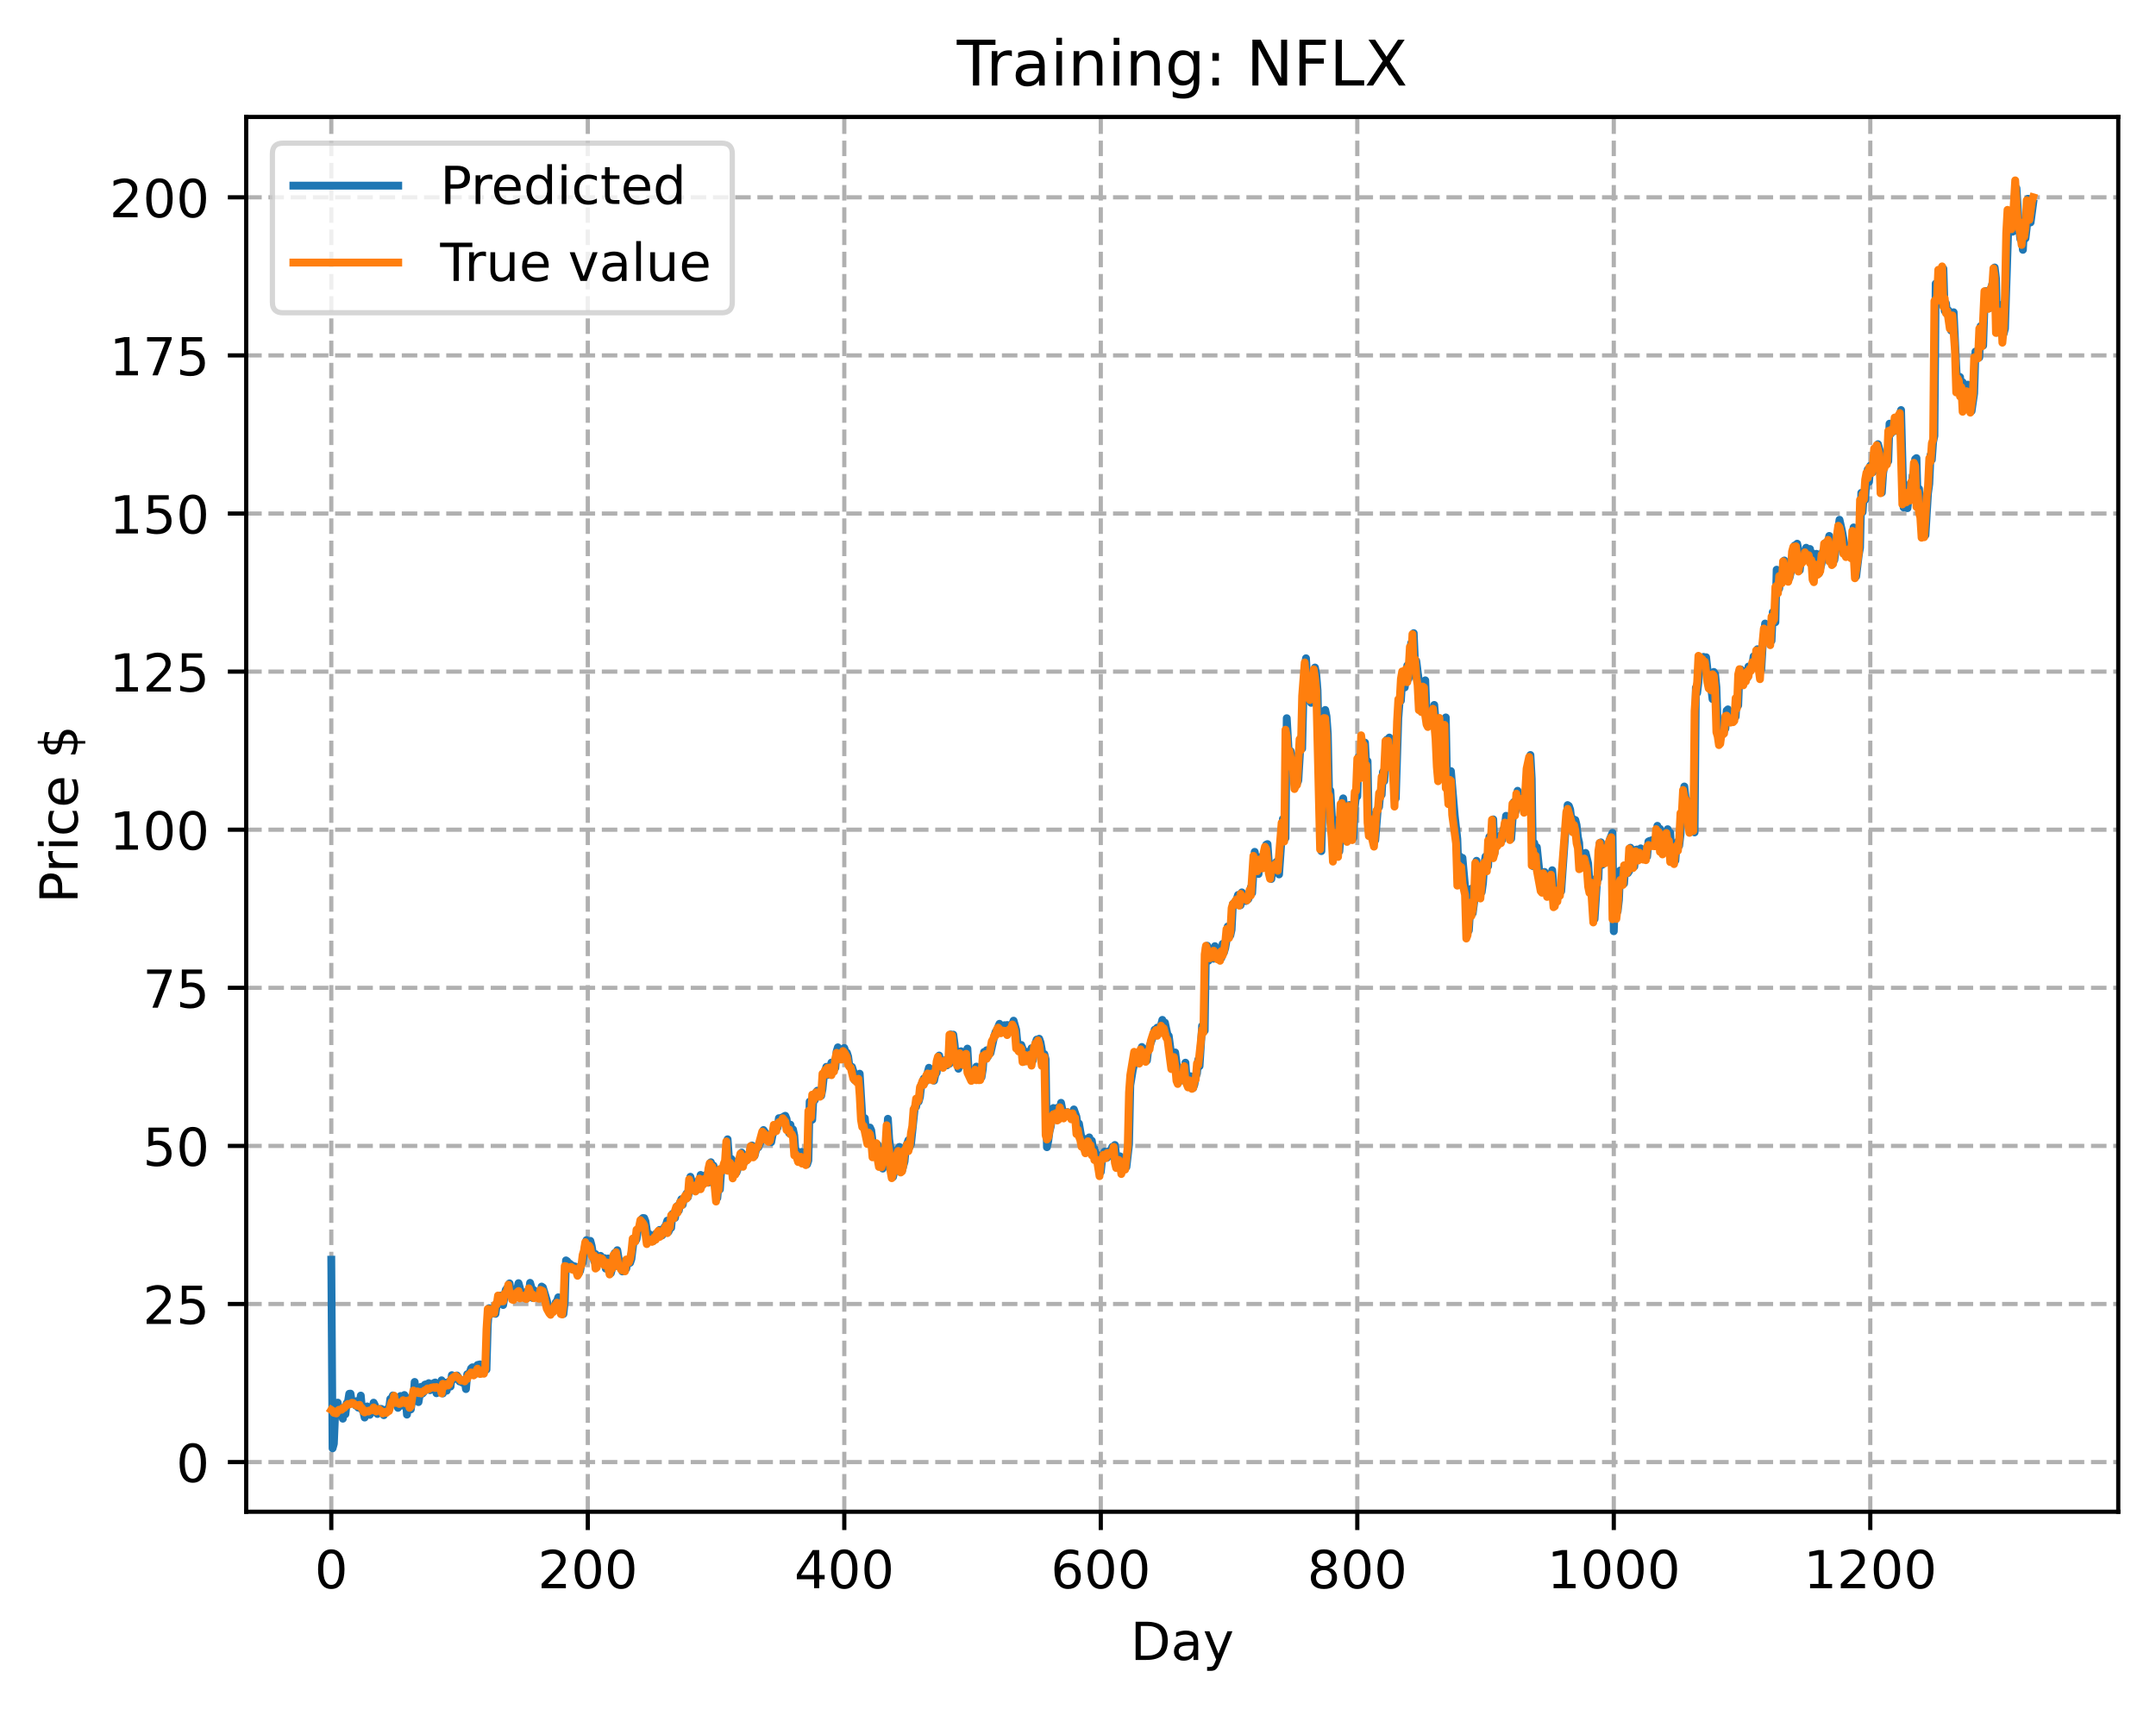 <?xml version="1.0" encoding="utf-8" standalone="no"?>
<!DOCTYPE svg PUBLIC "-//W3C//DTD SVG 1.1//EN"
  "http://www.w3.org/Graphics/SVG/1.1/DTD/svg11.dtd">
<!-- Created with matplotlib (https://matplotlib.org/) -->
<svg height="325.986pt" version="1.1" viewBox="0 0 411.286 325.986" width="411.286pt" xmlns="http://www.w3.org/2000/svg" xmlns:xlink="http://www.w3.org/1999/xlink">
 <defs>
  <style type="text/css">
*{stroke-linecap:butt;stroke-linejoin:round;}
  </style>
 </defs>
 <g id="figure_1">
  <g id="patch_1">
   <path d="M 0 325.986 
L 411.286 325.986 
L 411.286 0 
L 0 0 
z
" style="fill:#ffffff;"/>
  </g>
  <g id="axes_1">
   <g id="patch_2">
    <path d="M 46.966 288.43 
L 404.086 288.43 
L 404.086 22.318 
L 46.966 22.318 
z
" style="fill:#ffffff;"/>
   </g>
   <g id="matplotlib.axis_1">
    <g id="xtick_1">
     <g id="line2d_1">
      <path clip-path="url(#p1536f041f8)" d="M 63.198 288.43 
L 63.198 22.318 
" style="fill:none;stroke:#b0b0b0;stroke-dasharray:2.96,1.28;stroke-dashoffset:0;stroke-width:0.8;"/>
     </g>
     <g id="line2d_2">
      <defs>
       <path d="M 0 0 
L 0 3.5 
" id="mef1dc83dd4" style="stroke:#000000;stroke-width:0.8;"/>
      </defs>
      <g>
       <use style="stroke:#000000;stroke-width:0.8;" x="63.198" xlink:href="#mef1dc83dd4" y="288.43"/>
      </g>
     </g>
     <g id="text_1">
      <!-- 0 -->
      <defs>
       <path d="M 31.781 66.406 
Q 24.172 66.406 20.328 58.906 
Q 16.5 51.422 16.5 36.375 
Q 16.5 21.391 20.328 13.891 
Q 24.172 6.391 31.781 6.391 
Q 39.453 6.391 43.281 13.891 
Q 47.125 21.391 47.125 36.375 
Q 47.125 51.422 43.281 58.906 
Q 39.453 66.406 31.781 66.406 
z
M 31.781 74.219 
Q 44.047 74.219 50.516 64.516 
Q 56.984 54.828 56.984 36.375 
Q 56.984 17.969 50.516 8.266 
Q 44.047 -1.422 31.781 -1.422 
Q 19.531 -1.422 13.062 8.266 
Q 6.594 17.969 6.594 36.375 
Q 6.594 54.828 13.062 64.516 
Q 19.531 74.219 31.781 74.219 
z
" id="DejaVuSans-48"/>
      </defs>
      <g transform="translate(60.017 303.029)scale(0.1 -0.1)">
       <use xlink:href="#DejaVuSans-48"/>
      </g>
     </g>
    </g>
    <g id="xtick_2">
     <g id="line2d_3">
      <path clip-path="url(#p1536f041f8)" d="M 112.129 288.43 
L 112.129 22.318 
" style="fill:none;stroke:#b0b0b0;stroke-dasharray:2.96,1.28;stroke-dashoffset:0;stroke-width:0.8;"/>
     </g>
     <g id="line2d_4">
      <g>
       <use style="stroke:#000000;stroke-width:0.8;" x="112.129" xlink:href="#mef1dc83dd4" y="288.43"/>
      </g>
     </g>
     <g id="text_2">
      <!-- 200 -->
      <defs>
       <path d="M 19.188 8.297 
L 53.609 8.297 
L 53.609 0 
L 7.328 0 
L 7.328 8.297 
Q 12.938 14.109 22.625 23.891 
Q 32.328 33.688 34.812 36.531 
Q 39.547 41.844 41.422 45.531 
Q 43.312 49.219 43.312 52.781 
Q 43.312 58.594 39.234 62.25 
Q 35.156 65.922 28.609 65.922 
Q 23.969 65.922 18.812 64.312 
Q 13.672 62.703 7.812 59.422 
L 7.812 69.391 
Q 13.766 71.781 18.938 73 
Q 24.125 74.219 28.422 74.219 
Q 39.75 74.219 46.484 68.547 
Q 53.219 62.891 53.219 53.422 
Q 53.219 48.922 51.531 44.891 
Q 49.859 40.875 45.406 35.406 
Q 44.188 33.984 37.641 27.219 
Q 31.109 20.453 19.188 8.297 
z
" id="DejaVuSans-50"/>
      </defs>
      <g transform="translate(102.585 303.029)scale(0.1 -0.1)">
       <use xlink:href="#DejaVuSans-50"/>
       <use x="63.623" xlink:href="#DejaVuSans-48"/>
       <use x="127.246" xlink:href="#DejaVuSans-48"/>
      </g>
     </g>
    </g>
    <g id="xtick_3">
     <g id="line2d_5">
      <path clip-path="url(#p1536f041f8)" d="M 161.06 288.43 
L 161.06 22.318 
" style="fill:none;stroke:#b0b0b0;stroke-dasharray:2.96,1.28;stroke-dashoffset:0;stroke-width:0.8;"/>
     </g>
     <g id="line2d_6">
      <g>
       <use style="stroke:#000000;stroke-width:0.8;" x="161.06" xlink:href="#mef1dc83dd4" y="288.43"/>
      </g>
     </g>
     <g id="text_3">
      <!-- 400 -->
      <defs>
       <path d="M 37.797 64.312 
L 12.891 25.391 
L 37.797 25.391 
z
M 35.203 72.906 
L 47.609 72.906 
L 47.609 25.391 
L 58.016 25.391 
L 58.016 17.188 
L 47.609 17.188 
L 47.609 0 
L 37.797 0 
L 37.797 17.188 
L 4.891 17.188 
L 4.891 26.703 
z
" id="DejaVuSans-52"/>
      </defs>
      <g transform="translate(151.516 303.029)scale(0.1 -0.1)">
       <use xlink:href="#DejaVuSans-52"/>
       <use x="63.623" xlink:href="#DejaVuSans-48"/>
       <use x="127.246" xlink:href="#DejaVuSans-48"/>
      </g>
     </g>
    </g>
    <g id="xtick_4">
     <g id="line2d_7">
      <path clip-path="url(#p1536f041f8)" d="M 209.99 288.43 
L 209.99 22.318 
" style="fill:none;stroke:#b0b0b0;stroke-dasharray:2.96,1.28;stroke-dashoffset:0;stroke-width:0.8;"/>
     </g>
     <g id="line2d_8">
      <g>
       <use style="stroke:#000000;stroke-width:0.8;" x="209.99" xlink:href="#mef1dc83dd4" y="288.43"/>
      </g>
     </g>
     <g id="text_4">
      <!-- 600 -->
      <defs>
       <path d="M 33.016 40.375 
Q 26.375 40.375 22.484 35.828 
Q 18.609 31.297 18.609 23.391 
Q 18.609 15.531 22.484 10.953 
Q 26.375 6.391 33.016 6.391 
Q 39.656 6.391 43.531 10.953 
Q 47.406 15.531 47.406 23.391 
Q 47.406 31.297 43.531 35.828 
Q 39.656 40.375 33.016 40.375 
z
M 52.594 71.297 
L 52.594 62.312 
Q 48.875 64.062 45.094 64.984 
Q 41.312 65.922 37.594 65.922 
Q 27.828 65.922 22.672 59.328 
Q 17.531 52.734 16.797 39.406 
Q 19.672 43.656 24.016 45.922 
Q 28.375 48.188 33.594 48.188 
Q 44.578 48.188 50.953 41.516 
Q 57.328 34.859 57.328 23.391 
Q 57.328 12.156 50.688 5.359 
Q 44.047 -1.422 33.016 -1.422 
Q 20.359 -1.422 13.672 8.266 
Q 6.984 17.969 6.984 36.375 
Q 6.984 53.656 15.188 63.938 
Q 23.391 74.219 37.203 74.219 
Q 40.922 74.219 44.703 73.484 
Q 48.484 72.75 52.594 71.297 
z
" id="DejaVuSans-54"/>
      </defs>
      <g transform="translate(200.446 303.029)scale(0.1 -0.1)">
       <use xlink:href="#DejaVuSans-54"/>
       <use x="63.623" xlink:href="#DejaVuSans-48"/>
       <use x="127.246" xlink:href="#DejaVuSans-48"/>
      </g>
     </g>
    </g>
    <g id="xtick_5">
     <g id="line2d_9">
      <path clip-path="url(#p1536f041f8)" d="M 258.921 288.43 
L 258.921 22.318 
" style="fill:none;stroke:#b0b0b0;stroke-dasharray:2.96,1.28;stroke-dashoffset:0;stroke-width:0.8;"/>
     </g>
     <g id="line2d_10">
      <g>
       <use style="stroke:#000000;stroke-width:0.8;" x="258.921" xlink:href="#mef1dc83dd4" y="288.43"/>
      </g>
     </g>
     <g id="text_5">
      <!-- 800 -->
      <defs>
       <path d="M 31.781 34.625 
Q 24.75 34.625 20.719 30.859 
Q 16.703 27.094 16.703 20.516 
Q 16.703 13.922 20.719 10.156 
Q 24.75 6.391 31.781 6.391 
Q 38.812 6.391 42.859 10.172 
Q 46.922 13.969 46.922 20.516 
Q 46.922 27.094 42.891 30.859 
Q 38.875 34.625 31.781 34.625 
z
M 21.922 38.812 
Q 15.578 40.375 12.031 44.719 
Q 8.5 49.078 8.5 55.328 
Q 8.5 64.062 14.719 69.141 
Q 20.953 74.219 31.781 74.219 
Q 42.672 74.219 48.875 69.141 
Q 55.078 64.062 55.078 55.328 
Q 55.078 49.078 51.531 44.719 
Q 48 40.375 41.703 38.812 
Q 48.828 37.156 52.797 32.312 
Q 56.781 27.484 56.781 20.516 
Q 56.781 9.906 50.312 4.234 
Q 43.844 -1.422 31.781 -1.422 
Q 19.734 -1.422 13.25 4.234 
Q 6.781 9.906 6.781 20.516 
Q 6.781 27.484 10.781 32.312 
Q 14.797 37.156 21.922 38.812 
z
M 18.312 54.391 
Q 18.312 48.734 21.844 45.562 
Q 25.391 42.391 31.781 42.391 
Q 38.141 42.391 41.719 45.562 
Q 45.312 48.734 45.312 54.391 
Q 45.312 60.062 41.719 63.234 
Q 38.141 66.406 31.781 66.406 
Q 25.391 66.406 21.844 63.234 
Q 18.312 60.062 18.312 54.391 
z
" id="DejaVuSans-56"/>
      </defs>
      <g transform="translate(249.377 303.029)scale(0.1 -0.1)">
       <use xlink:href="#DejaVuSans-56"/>
       <use x="63.623" xlink:href="#DejaVuSans-48"/>
       <use x="127.246" xlink:href="#DejaVuSans-48"/>
      </g>
     </g>
    </g>
    <g id="xtick_6">
     <g id="line2d_11">
      <path clip-path="url(#p1536f041f8)" d="M 307.851 288.43 
L 307.851 22.318 
" style="fill:none;stroke:#b0b0b0;stroke-dasharray:2.96,1.28;stroke-dashoffset:0;stroke-width:0.8;"/>
     </g>
     <g id="line2d_12">
      <g>
       <use style="stroke:#000000;stroke-width:0.8;" x="307.851" xlink:href="#mef1dc83dd4" y="288.43"/>
      </g>
     </g>
     <g id="text_6">
      <!-- 1000 -->
      <defs>
       <path d="M 12.406 8.297 
L 28.516 8.297 
L 28.516 63.922 
L 10.984 60.406 
L 10.984 69.391 
L 28.422 72.906 
L 38.281 72.906 
L 38.281 8.297 
L 54.391 8.297 
L 54.391 0 
L 12.406 0 
z
" id="DejaVuSans-49"/>
      </defs>
      <g transform="translate(295.126 303.029)scale(0.1 -0.1)">
       <use xlink:href="#DejaVuSans-49"/>
       <use x="63.623" xlink:href="#DejaVuSans-48"/>
       <use x="127.246" xlink:href="#DejaVuSans-48"/>
       <use x="190.869" xlink:href="#DejaVuSans-48"/>
      </g>
     </g>
    </g>
    <g id="xtick_7">
     <g id="line2d_13">
      <path clip-path="url(#p1536f041f8)" d="M 356.782 288.43 
L 356.782 22.318 
" style="fill:none;stroke:#b0b0b0;stroke-dasharray:2.96,1.28;stroke-dashoffset:0;stroke-width:0.8;"/>
     </g>
     <g id="line2d_14">
      <g>
       <use style="stroke:#000000;stroke-width:0.8;" x="356.782" xlink:href="#mef1dc83dd4" y="288.43"/>
      </g>
     </g>
     <g id="text_7">
      <!-- 1200 -->
      <g transform="translate(344.057 303.029)scale(0.1 -0.1)">
       <use xlink:href="#DejaVuSans-49"/>
       <use x="63.623" xlink:href="#DejaVuSans-50"/>
       <use x="127.246" xlink:href="#DejaVuSans-48"/>
       <use x="190.869" xlink:href="#DejaVuSans-48"/>
      </g>
     </g>
    </g>
    <g id="text_8">
     <!-- Day -->
     <defs>
      <path d="M 19.672 64.797 
L 19.672 8.109 
L 31.594 8.109 
Q 46.688 8.109 53.688 14.938 
Q 60.688 21.781 60.688 36.531 
Q 60.688 51.172 53.688 57.984 
Q 46.688 64.797 31.594 64.797 
z
M 9.812 72.906 
L 30.078 72.906 
Q 51.266 72.906 61.172 64.094 
Q 71.094 55.281 71.094 36.531 
Q 71.094 17.672 61.125 8.828 
Q 51.172 0 30.078 0 
L 9.812 0 
z
" id="DejaVuSans-68"/>
      <path d="M 34.281 27.484 
Q 23.391 27.484 19.188 25 
Q 14.984 22.516 14.984 16.5 
Q 14.984 11.719 18.141 8.906 
Q 21.297 6.109 26.703 6.109 
Q 34.188 6.109 38.703 11.406 
Q 43.219 16.703 43.219 25.484 
L 43.219 27.484 
z
M 52.203 31.203 
L 52.203 0 
L 43.219 0 
L 43.219 8.297 
Q 40.141 3.328 35.547 0.953 
Q 30.953 -1.422 24.312 -1.422 
Q 15.922 -1.422 10.953 3.297 
Q 6 8.016 6 15.922 
Q 6 25.141 12.172 29.828 
Q 18.359 34.516 30.609 34.516 
L 43.219 34.516 
L 43.219 35.406 
Q 43.219 41.609 39.141 45 
Q 35.062 48.391 27.688 48.391 
Q 23 48.391 18.547 47.266 
Q 14.109 46.141 10.016 43.891 
L 10.016 52.203 
Q 14.938 54.109 19.578 55.047 
Q 24.219 56 28.609 56 
Q 40.484 56 46.344 49.844 
Q 52.203 43.703 52.203 31.203 
z
" id="DejaVuSans-97"/>
      <path d="M 32.172 -5.078 
Q 28.375 -14.844 24.75 -17.812 
Q 21.141 -20.797 15.094 -20.797 
L 7.906 -20.797 
L 7.906 -13.281 
L 13.188 -13.281 
Q 16.891 -13.281 18.938 -11.516 
Q 21 -9.766 23.484 -3.219 
L 25.094 0.875 
L 2.984 54.688 
L 12.5 54.688 
L 29.594 11.922 
L 46.688 54.688 
L 56.203 54.688 
z
" id="DejaVuSans-121"/>
     </defs>
     <g transform="translate(215.652 316.707)scale(0.1 -0.1)">
      <use xlink:href="#DejaVuSans-68"/>
      <use x="77.002" xlink:href="#DejaVuSans-97"/>
      <use x="138.281" xlink:href="#DejaVuSans-121"/>
     </g>
    </g>
   </g>
   <g id="matplotlib.axis_2">
    <g id="ytick_1">
     <g id="line2d_15">
      <path clip-path="url(#p1536f041f8)" d="M 46.966 278.959 
L 404.086 278.959 
" style="fill:none;stroke:#b0b0b0;stroke-dasharray:2.96,1.28;stroke-dashoffset:0;stroke-width:0.8;"/>
     </g>
     <g id="line2d_16">
      <defs>
       <path d="M 0 0 
L -3.5 0 
" id="m1b3cc8366d" style="stroke:#000000;stroke-width:0.8;"/>
      </defs>
      <g>
       <use style="stroke:#000000;stroke-width:0.8;" x="46.966" xlink:href="#m1b3cc8366d" y="278.959"/>
      </g>
     </g>
     <g id="text_9">
      <!-- 0 -->
      <g transform="translate(33.603 282.758)scale(0.1 -0.1)">
       <use xlink:href="#DejaVuSans-48"/>
      </g>
     </g>
    </g>
    <g id="ytick_2">
     <g id="line2d_17">
      <path clip-path="url(#p1536f041f8)" d="M 46.966 248.795 
L 404.086 248.795 
" style="fill:none;stroke:#b0b0b0;stroke-dasharray:2.96,1.28;stroke-dashoffset:0;stroke-width:0.8;"/>
     </g>
     <g id="line2d_18">
      <g>
       <use style="stroke:#000000;stroke-width:0.8;" x="46.966" xlink:href="#m1b3cc8366d" y="248.795"/>
      </g>
     </g>
     <g id="text_10">
      <!-- 25 -->
      <defs>
       <path d="M 10.797 72.906 
L 49.516 72.906 
L 49.516 64.594 
L 19.828 64.594 
L 19.828 46.734 
Q 21.969 47.469 24.109 47.828 
Q 26.266 48.188 28.422 48.188 
Q 40.625 48.188 47.75 41.5 
Q 54.891 34.812 54.891 23.391 
Q 54.891 11.625 47.562 5.094 
Q 40.234 -1.422 26.906 -1.422 
Q 22.312 -1.422 17.547 -0.641 
Q 12.797 0.141 7.719 1.703 
L 7.719 11.625 
Q 12.109 9.234 16.797 8.062 
Q 21.484 6.891 26.703 6.891 
Q 35.156 6.891 40.078 11.328 
Q 45.016 15.766 45.016 23.391 
Q 45.016 31 40.078 35.438 
Q 35.156 39.891 26.703 39.891 
Q 22.75 39.891 18.812 39.016 
Q 14.891 38.141 10.797 36.281 
z
" id="DejaVuSans-53"/>
      </defs>
      <g transform="translate(27.241 252.594)scale(0.1 -0.1)">
       <use xlink:href="#DejaVuSans-50"/>
       <use x="63.623" xlink:href="#DejaVuSans-53"/>
      </g>
     </g>
    </g>
    <g id="ytick_3">
     <g id="line2d_19">
      <path clip-path="url(#p1536f041f8)" d="M 46.966 218.631 
L 404.086 218.631 
" style="fill:none;stroke:#b0b0b0;stroke-dasharray:2.96,1.28;stroke-dashoffset:0;stroke-width:0.8;"/>
     </g>
     <g id="line2d_20">
      <g>
       <use style="stroke:#000000;stroke-width:0.8;" x="46.966" xlink:href="#m1b3cc8366d" y="218.631"/>
      </g>
     </g>
     <g id="text_11">
      <!-- 50 -->
      <g transform="translate(27.241 222.43)scale(0.1 -0.1)">
       <use xlink:href="#DejaVuSans-53"/>
       <use x="63.623" xlink:href="#DejaVuSans-48"/>
      </g>
     </g>
    </g>
    <g id="ytick_4">
     <g id="line2d_21">
      <path clip-path="url(#p1536f041f8)" d="M 46.966 188.467 
L 404.086 188.467 
" style="fill:none;stroke:#b0b0b0;stroke-dasharray:2.96,1.28;stroke-dashoffset:0;stroke-width:0.8;"/>
     </g>
     <g id="line2d_22">
      <g>
       <use style="stroke:#000000;stroke-width:0.8;" x="46.966" xlink:href="#m1b3cc8366d" y="188.467"/>
      </g>
     </g>
     <g id="text_12">
      <!-- 75 -->
      <defs>
       <path d="M 8.203 72.906 
L 55.078 72.906 
L 55.078 68.703 
L 28.609 0 
L 18.312 0 
L 43.219 64.594 
L 8.203 64.594 
z
" id="DejaVuSans-55"/>
      </defs>
      <g transform="translate(27.241 192.267)scale(0.1 -0.1)">
       <use xlink:href="#DejaVuSans-55"/>
       <use x="63.623" xlink:href="#DejaVuSans-53"/>
      </g>
     </g>
    </g>
    <g id="ytick_5">
     <g id="line2d_23">
      <path clip-path="url(#p1536f041f8)" d="M 46.966 158.303 
L 404.086 158.303 
" style="fill:none;stroke:#b0b0b0;stroke-dasharray:2.96,1.28;stroke-dashoffset:0;stroke-width:0.8;"/>
     </g>
     <g id="line2d_24">
      <g>
       <use style="stroke:#000000;stroke-width:0.8;" x="46.966" xlink:href="#m1b3cc8366d" y="158.303"/>
      </g>
     </g>
     <g id="text_13">
      <!-- 100 -->
      <g transform="translate(20.878 162.103)scale(0.1 -0.1)">
       <use xlink:href="#DejaVuSans-49"/>
       <use x="63.623" xlink:href="#DejaVuSans-48"/>
       <use x="127.246" xlink:href="#DejaVuSans-48"/>
      </g>
     </g>
    </g>
    <g id="ytick_6">
     <g id="line2d_25">
      <path clip-path="url(#p1536f041f8)" d="M 46.966 128.139 
L 404.086 128.139 
" style="fill:none;stroke:#b0b0b0;stroke-dasharray:2.96,1.28;stroke-dashoffset:0;stroke-width:0.8;"/>
     </g>
     <g id="line2d_26">
      <g>
       <use style="stroke:#000000;stroke-width:0.8;" x="46.966" xlink:href="#m1b3cc8366d" y="128.139"/>
      </g>
     </g>
     <g id="text_14">
      <!-- 125 -->
      <g transform="translate(20.878 131.939)scale(0.1 -0.1)">
       <use xlink:href="#DejaVuSans-49"/>
       <use x="63.623" xlink:href="#DejaVuSans-50"/>
       <use x="127.246" xlink:href="#DejaVuSans-53"/>
      </g>
     </g>
    </g>
    <g id="ytick_7">
     <g id="line2d_27">
      <path clip-path="url(#p1536f041f8)" d="M 46.966 97.976 
L 404.086 97.976 
" style="fill:none;stroke:#b0b0b0;stroke-dasharray:2.96,1.28;stroke-dashoffset:0;stroke-width:0.8;"/>
     </g>
     <g id="line2d_28">
      <g>
       <use style="stroke:#000000;stroke-width:0.8;" x="46.966" xlink:href="#m1b3cc8366d" y="97.976"/>
      </g>
     </g>
     <g id="text_15">
      <!-- 150 -->
      <g transform="translate(20.878 101.775)scale(0.1 -0.1)">
       <use xlink:href="#DejaVuSans-49"/>
       <use x="63.623" xlink:href="#DejaVuSans-53"/>
       <use x="127.246" xlink:href="#DejaVuSans-48"/>
      </g>
     </g>
    </g>
    <g id="ytick_8">
     <g id="line2d_29">
      <path clip-path="url(#p1536f041f8)" d="M 46.966 67.812 
L 404.086 67.812 
" style="fill:none;stroke:#b0b0b0;stroke-dasharray:2.96,1.28;stroke-dashoffset:0;stroke-width:0.8;"/>
     </g>
     <g id="line2d_30">
      <g>
       <use style="stroke:#000000;stroke-width:0.8;" x="46.966" xlink:href="#m1b3cc8366d" y="67.812"/>
      </g>
     </g>
     <g id="text_16">
      <!-- 175 -->
      <g transform="translate(20.878 71.611)scale(0.1 -0.1)">
       <use xlink:href="#DejaVuSans-49"/>
       <use x="63.623" xlink:href="#DejaVuSans-55"/>
       <use x="127.246" xlink:href="#DejaVuSans-53"/>
      </g>
     </g>
    </g>
    <g id="ytick_9">
     <g id="line2d_31">
      <path clip-path="url(#p1536f041f8)" d="M 46.966 37.648 
L 404.086 37.648 
" style="fill:none;stroke:#b0b0b0;stroke-dasharray:2.96,1.28;stroke-dashoffset:0;stroke-width:0.8;"/>
     </g>
     <g id="line2d_32">
      <g>
       <use style="stroke:#000000;stroke-width:0.8;" x="46.966" xlink:href="#m1b3cc8366d" y="37.648"/>
      </g>
     </g>
     <g id="text_17">
      <!-- 200 -->
      <g transform="translate(20.878 41.447)scale(0.1 -0.1)">
       <use xlink:href="#DejaVuSans-50"/>
       <use x="63.623" xlink:href="#DejaVuSans-48"/>
       <use x="127.246" xlink:href="#DejaVuSans-48"/>
      </g>
     </g>
    </g>
    <g id="text_18">
     <!-- Price $ -->
     <defs>
      <path d="M 19.672 64.797 
L 19.672 37.406 
L 32.078 37.406 
Q 38.969 37.406 42.719 40.969 
Q 46.484 44.531 46.484 51.125 
Q 46.484 57.672 42.719 61.234 
Q 38.969 64.797 32.078 64.797 
z
M 9.812 72.906 
L 32.078 72.906 
Q 44.344 72.906 50.609 67.359 
Q 56.891 61.812 56.891 51.125 
Q 56.891 40.328 50.609 34.812 
Q 44.344 29.297 32.078 29.297 
L 19.672 29.297 
L 19.672 0 
L 9.812 0 
z
" id="DejaVuSans-80"/>
      <path d="M 41.109 46.297 
Q 39.594 47.172 37.812 47.578 
Q 36.031 48 33.891 48 
Q 26.266 48 22.188 43.047 
Q 18.109 38.094 18.109 28.812 
L 18.109 0 
L 9.078 0 
L 9.078 54.688 
L 18.109 54.688 
L 18.109 46.188 
Q 20.953 51.172 25.484 53.578 
Q 30.031 56 36.531 56 
Q 37.453 56 38.578 55.875 
Q 39.703 55.766 41.062 55.516 
z
" id="DejaVuSans-114"/>
      <path d="M 9.422 54.688 
L 18.406 54.688 
L 18.406 0 
L 9.422 0 
z
M 9.422 75.984 
L 18.406 75.984 
L 18.406 64.594 
L 9.422 64.594 
z
" id="DejaVuSans-105"/>
      <path d="M 48.781 52.594 
L 48.781 44.188 
Q 44.969 46.297 41.141 47.344 
Q 37.312 48.391 33.406 48.391 
Q 24.656 48.391 19.812 42.844 
Q 14.984 37.312 14.984 27.297 
Q 14.984 17.281 19.812 11.734 
Q 24.656 6.203 33.406 6.203 
Q 37.312 6.203 41.141 7.25 
Q 44.969 8.297 48.781 10.406 
L 48.781 2.094 
Q 45.016 0.344 40.984 -0.531 
Q 36.969 -1.422 32.422 -1.422 
Q 20.062 -1.422 12.781 6.344 
Q 5.516 14.109 5.516 27.297 
Q 5.516 40.672 12.859 48.328 
Q 20.219 56 33.016 56 
Q 37.156 56 41.109 55.141 
Q 45.062 54.297 48.781 52.594 
z
" id="DejaVuSans-99"/>
      <path d="M 56.203 29.594 
L 56.203 25.203 
L 14.891 25.203 
Q 15.484 15.922 20.484 11.062 
Q 25.484 6.203 34.422 6.203 
Q 39.594 6.203 44.453 7.469 
Q 49.312 8.734 54.109 11.281 
L 54.109 2.781 
Q 49.266 0.734 44.188 -0.344 
Q 39.109 -1.422 33.891 -1.422 
Q 20.797 -1.422 13.156 6.188 
Q 5.516 13.812 5.516 26.812 
Q 5.516 40.234 12.766 48.109 
Q 20.016 56 32.328 56 
Q 43.359 56 49.781 48.891 
Q 56.203 41.797 56.203 29.594 
z
M 47.219 32.234 
Q 47.125 39.594 43.094 43.984 
Q 39.062 48.391 32.422 48.391 
Q 24.906 48.391 20.391 44.141 
Q 15.875 39.891 15.188 32.172 
z
" id="DejaVuSans-101"/>
      <path id="DejaVuSans-32"/>
      <path d="M 33.797 -14.703 
L 28.906 -14.703 
L 28.859 0 
Q 23.734 0.094 18.609 1.188 
Q 13.484 2.297 8.297 4.5 
L 8.297 13.281 
Q 13.281 10.156 18.375 8.562 
Q 23.484 6.984 28.906 6.938 
L 28.906 29.203 
Q 18.109 30.953 13.203 35.156 
Q 8.297 39.359 8.297 46.688 
Q 8.297 54.641 13.625 59.219 
Q 18.953 63.812 28.906 64.5 
L 28.906 75.984 
L 33.797 75.984 
L 33.797 64.656 
Q 38.328 64.453 42.578 63.688 
Q 46.828 62.938 50.875 61.625 
L 50.875 53.078 
Q 46.828 55.125 42.547 56.25 
Q 38.281 57.375 33.797 57.562 
L 33.797 36.719 
Q 44.875 35.016 50.094 30.609 
Q 55.328 26.219 55.328 18.609 
Q 55.328 10.359 49.781 5.594 
Q 44.234 0.828 33.797 0.094 
z
M 28.906 37.594 
L 28.906 57.625 
Q 23.25 56.984 20.266 54.391 
Q 17.281 51.812 17.281 47.516 
Q 17.281 43.312 20.031 40.969 
Q 22.797 38.625 28.906 37.594 
z
M 33.797 28.219 
L 33.797 7.078 
Q 39.984 7.906 43.141 10.594 
Q 46.297 13.281 46.297 17.672 
Q 46.297 21.969 43.281 24.5 
Q 40.281 27.047 33.797 28.219 
z
" id="DejaVuSans-36"/>
     </defs>
     <g transform="translate(14.798 172.342)rotate(-90)scale(0.1 -0.1)">
      <use xlink:href="#DejaVuSans-80"/>
      <use x="58.553" xlink:href="#DejaVuSans-114"/>
      <use x="99.666" xlink:href="#DejaVuSans-105"/>
      <use x="127.449" xlink:href="#DejaVuSans-99"/>
      <use x="182.43" xlink:href="#DejaVuSans-101"/>
      <use x="243.953" xlink:href="#DejaVuSans-32"/>
      <use x="275.74" xlink:href="#DejaVuSans-36"/>
     </g>
    </g>
   </g>
   <g id="line2d_33">
    <path clip-path="url(#p1536f041f8)" d="M 63.198 240.345 
L 63.443 276.334 
L 63.688 275.438 
L 63.932 269.619 
L 64.177 269.321 
L 64.422 267.611 
L 64.666 269.406 
L 64.911 268.562 
L 65.156 269.18 
L 65.4 270.681 
L 65.645 268.688 
L 65.89 269.824 
L 66.134 267.712 
L 66.379 267.456 
L 66.623 265.921 
L 66.868 265.899 
L 67.113 267.572 
L 67.357 267.479 
L 67.602 267.61 
L 67.847 268.177 
L 68.091 267.313 
L 68.336 268.571 
L 68.581 268.145 
L 68.825 266.27 
L 69.07 268.98 
L 69.315 269.329 
L 69.559 270.464 
L 70.049 268.339 
L 70.538 269.947 
L 71.027 269.196 
L 71.272 267.618 
L 71.517 268.105 
L 71.761 269.296 
L 72.006 269.779 
L 72.251 269.098 
L 72.495 268.805 
L 72.74 268.811 
L 73.229 270.012 
L 73.474 269.102 
L 73.718 268.901 
L 73.963 269.224 
L 74.208 268.893 
L 74.452 266.912 
L 74.697 266.848 
L 74.942 266.238 
L 75.186 267.82 
L 75.431 267.074 
L 75.676 266.845 
L 75.92 268.614 
L 76.41 266.347 
L 76.654 268.174 
L 76.899 267.624 
L 77.144 266.161 
L 77.388 266.571 
L 77.633 269.903 
L 77.878 267.963 
L 78.122 267.074 
L 78.367 268.911 
L 78.611 267.178 
L 78.856 267.044 
L 79.101 263.667 
L 79.345 266.573 
L 79.59 266.531 
L 79.835 267.514 
L 80.324 264.599 
L 80.569 265.905 
L 80.813 265.635 
L 81.058 264.178 
L 81.303 264.111 
L 81.547 264.902 
L 81.792 263.898 
L 82.037 265.242 
L 82.281 264.793 
L 82.526 264.658 
L 82.771 263.87 
L 83.015 263.767 
L 83.26 265.827 
L 83.505 264.712 
L 83.749 265.127 
L 83.994 265.307 
L 84.239 263.352 
L 84.483 265.864 
L 84.972 263.806 
L 85.217 265.34 
L 85.462 264.009 
L 85.706 263.569 
L 85.951 264.549 
L 86.196 262.373 
L 86.44 263.229 
L 87.174 262.429 
L 87.419 262.76 
L 87.664 263.573 
L 87.908 263.252 
L 88.153 263.782 
L 88.398 263.739 
L 88.642 263.361 
L 88.887 265.027 
L 89.132 262.182 
L 89.376 262.129 
L 89.621 261.827 
L 89.866 261.096 
L 90.11 260.877 
L 90.355 260.89 
L 90.599 262.21 
L 90.844 261.567 
L 91.089 260.431 
L 91.578 260.315 
L 91.823 261.423 
L 92.067 261.175 
L 92.312 260.398 
L 92.557 261.135 
L 92.801 261.313 
L 93.046 252.774 
L 93.291 249.588 
L 93.535 250.808 
L 93.78 250.401 
L 94.025 249.71 
L 94.514 250.678 
L 94.759 248.915 
L 95.003 248.903 
L 95.493 247.175 
L 95.737 247.888 
L 95.982 248.989 
L 96.471 246.131 
L 96.716 245.781 
L 96.96 245.696 
L 97.205 244.857 
L 97.45 246.664 
L 97.694 246.068 
L 97.939 247.532 
L 98.428 247.097 
L 98.918 244.818 
L 99.162 245.673 
L 99.407 247.003 
L 99.652 247.191 
L 99.896 247.018 
L 100.141 247.709 
L 100.386 246.483 
L 100.63 247.645 
L 100.875 247.023 
L 101.12 244.757 
L 101.364 245.595 
L 101.609 247.647 
L 101.854 246.162 
L 102.098 247.185 
L 102.343 246.405 
L 102.587 247.487 
L 102.832 247.47 
L 103.077 247.709 
L 103.321 245.466 
L 103.566 245.634 
L 104.3 248.058 
L 104.789 250.214 
L 105.034 250.185 
L 105.279 250.409 
L 105.523 249.396 
L 105.768 249.796 
L 106.013 248.489 
L 106.257 248.266 
L 106.502 247.514 
L 107.481 250.698 
L 107.725 248.385 
L 107.97 240.473 
L 108.215 240.648 
L 108.459 242.033 
L 108.704 241.096 
L 108.948 241.673 
L 109.193 241.451 
L 109.438 241.893 
L 109.682 241.619 
L 109.927 241.792 
L 110.172 242.955 
L 110.416 242.944 
L 110.661 242.483 
L 110.906 241.216 
L 111.15 240.94 
L 111.64 237.571 
L 111.884 236.599 
L 112.129 236.817 
L 112.618 236.75 
L 112.863 237.68 
L 113.352 240.622 
L 113.597 239.265 
L 113.842 241.176 
L 114.575 239.614 
L 115.065 240.576 
L 115.309 240.04 
L 115.554 242.046 
L 115.799 240.538 
L 116.043 240.108 
L 116.288 241.039 
L 116.533 242.911 
L 116.777 241.98 
L 117.022 241.775 
L 117.267 239.06 
L 117.511 239.156 
L 117.756 238.53 
L 118.245 241.572 
L 118.49 241.525 
L 118.735 242.586 
L 119.224 241.255 
L 119.469 242.048 
L 119.713 240.774 
L 119.958 240.766 
L 120.203 240.937 
L 120.447 240.203 
L 120.936 236.22 
L 121.181 236.862 
L 121.426 236.445 
L 121.67 234.845 
L 121.915 234.365 
L 122.404 232.611 
L 122.649 232.388 
L 122.894 232.41 
L 123.138 233.039 
L 123.628 236.367 
L 123.872 235.465 
L 124.117 236.539 
L 124.362 236.539 
L 124.606 236.797 
L 125.096 235.398 
L 125.34 235.816 
L 125.83 234.652 
L 126.074 235.684 
L 126.319 235.708 
L 126.563 234.441 
L 127.053 233.681 
L 127.297 232.883 
L 127.542 235.001 
L 127.787 234.412 
L 128.031 234.27 
L 128.276 231.598 
L 128.765 232.371 
L 129.01 230.711 
L 129.255 230.047 
L 129.499 230.963 
L 129.744 229.393 
L 129.989 228.8 
L 130.233 229.848 
L 130.478 228.565 
L 130.723 228.715 
L 130.967 227.712 
L 131.212 228.43 
L 131.457 227.465 
L 131.701 224.519 
L 131.946 225.36 
L 132.191 226.824 
L 132.68 226.282 
L 132.924 227.017 
L 133.169 225.311 
L 133.414 225.689 
L 133.658 224.169 
L 133.903 226.048 
L 134.148 225.953 
L 134.392 225.274 
L 134.637 224.193 
L 135.126 225.647 
L 135.371 222.689 
L 135.616 221.748 
L 135.86 223.046 
L 136.105 222.38 
L 136.35 223.718 
L 136.839 228.578 
L 137.084 225.805 
L 137.328 226.953 
L 137.573 223.27 
L 137.818 223.349 
L 138.062 223.248 
L 138.307 222.072 
L 138.551 222.313 
L 138.796 217.371 
L 139.041 220.738 
L 139.285 221.109 
L 139.53 221.14 
L 139.775 221.487 
L 140.019 224.065 
L 140.264 221.914 
L 140.509 223.689 
L 140.753 222.991 
L 141.243 220.561 
L 141.487 219.902 
L 141.732 220.402 
L 141.977 221.818 
L 142.466 220.375 
L 142.711 220.692 
L 142.955 220.264 
L 143.2 218.946 
L 143.445 218.553 
L 143.689 220.019 
L 143.934 220.526 
L 144.423 218.676 
L 144.668 218.916 
L 145.157 217.713 
L 145.646 215.604 
L 145.891 215.965 
L 146.38 217.08 
L 146.625 216.522 
L 147.114 217.915 
L 147.359 216.619 
L 147.604 215.954 
L 147.848 214.661 
L 148.093 214.638 
L 148.338 215.161 
L 148.582 213.341 
L 148.827 213.994 
L 149.072 213.238 
L 149.316 213.447 
L 149.561 213 
L 149.806 212.885 
L 150.05 213.479 
L 150.295 215.439 
L 150.539 216.193 
L 150.784 214.573 
L 151.029 215.824 
L 151.273 215.479 
L 151.518 216.637 
L 151.763 219.962 
L 152.007 219.574 
L 152.252 220.184 
L 152.497 221.118 
L 152.741 220.083 
L 152.986 219.769 
L 153.231 221.335 
L 153.475 221.233 
L 153.72 221.4 
L 153.965 222.147 
L 154.209 221.417 
L 154.454 210.173 
L 154.943 213.645 
L 155.188 209.026 
L 155.433 209.902 
L 155.677 208.366 
L 155.922 208.093 
L 156.166 209.046 
L 156.411 208.33 
L 156.656 209.062 
L 156.9 207.802 
L 157.145 205.493 
L 157.634 203.544 
L 157.879 205.096 
L 158.124 203.6 
L 158.368 203.571 
L 158.613 202.726 
L 158.858 204.471 
L 159.102 203.819 
L 159.347 203.755 
L 159.592 200.605 
L 159.836 199.823 
L 160.081 201.126 
L 160.326 200.282 
L 160.57 201.601 
L 160.815 201.699 
L 161.06 199.945 
L 161.304 200.702 
L 161.549 200.829 
L 161.794 201.595 
L 162.038 203.403 
L 162.527 203.556 
L 162.772 204.323 
L 163.017 206.067 
L 163.261 205.692 
L 163.751 206.306 
L 163.995 204.852 
L 164.485 212.995 
L 164.729 214.004 
L 164.974 213.345 
L 165.219 215.926 
L 165.463 216.33 
L 165.708 217.133 
L 165.953 215.129 
L 166.197 215.654 
L 166.687 219.658 
L 166.931 219.45 
L 167.176 218.59 
L 167.421 218.388 
L 167.91 222.211 
L 168.154 221.108 
L 168.399 222.961 
L 169.133 218.194 
L 169.378 213.457 
L 169.622 217.369 
L 169.867 219.11 
L 170.356 224.561 
L 170.846 222.422 
L 171.09 219.518 
L 171.58 218.827 
L 171.824 221.773 
L 172.069 223.374 
L 172.558 221.587 
L 172.803 218.882 
L 173.292 217.54 
L 173.537 218.83 
L 173.782 218.29 
L 174.515 211.241 
L 174.76 211.166 
L 175.005 209.724 
L 175.249 210.181 
L 175.494 209.303 
L 175.739 207.081 
L 176.228 205.786 
L 176.473 206.478 
L 177.207 203.72 
L 177.451 205.3 
L 177.696 204.301 
L 177.941 204.015 
L 178.185 206.179 
L 178.43 205.041 
L 178.675 204.655 
L 178.919 202.45 
L 179.164 201.392 
L 179.409 203.022 
L 179.653 202.582 
L 180.142 203.329 
L 180.387 202.231 
L 180.632 203.268 
L 180.876 202.861 
L 181.121 202.964 
L 181.366 197.367 
L 181.61 198.562 
L 181.855 197.402 
L 182.1 199.239 
L 182.344 202.059 
L 182.589 202.79 
L 182.834 203.914 
L 183.078 203.018 
L 183.323 200.572 
L 183.568 202.024 
L 183.812 201.696 
L 184.057 202.468 
L 184.302 201.855 
L 184.546 200.065 
L 184.791 204.366 
L 185.036 204.87 
L 185.28 205.889 
L 185.525 206.033 
L 185.77 205.169 
L 186.014 205.344 
L 186.259 203.503 
L 186.503 205.531 
L 186.748 205.092 
L 186.993 205.541 
L 187.237 205.53 
L 187.482 203.976 
L 187.727 200.71 
L 187.971 201.62 
L 188.216 200.379 
L 188.461 201.596 
L 188.705 200.591 
L 188.95 200.922 
L 189.684 197.642 
L 189.929 196.864 
L 190.173 197.018 
L 190.418 195.919 
L 190.663 195.333 
L 190.907 196.248 
L 191.152 196.578 
L 191.397 196.662 
L 191.641 195.594 
L 191.886 196.381 
L 192.13 195.56 
L 192.375 196.647 
L 192.864 195.491 
L 193.109 195.368 
L 193.354 194.736 
L 193.843 196.47 
L 194.088 199.087 
L 194.332 200.288 
L 194.577 200.307 
L 194.822 199.364 
L 195.066 200.057 
L 195.311 202.542 
L 195.556 201.964 
L 195.8 200.678 
L 196.045 202.164 
L 196.29 201.091 
L 196.534 201.024 
L 196.779 199.991 
L 197.024 202.338 
L 197.513 199.085 
L 197.758 198.35 
L 198.002 200.079 
L 198.247 198.185 
L 198.491 198.88 
L 198.736 200.244 
L 198.981 202.887 
L 199.225 201.109 
L 199.47 202.106 
L 199.715 218.88 
L 199.959 217.715 
L 200.204 215.885 
L 200.449 214.927 
L 200.938 211.405 
L 201.183 211.586 
L 201.427 212.811 
L 201.672 211.373 
L 201.917 212.813 
L 202.161 212.366 
L 202.406 210.41 
L 202.895 212.959 
L 203.14 212.96 
L 203.385 212.415 
L 203.629 212.181 
L 203.874 212.435 
L 204.118 212.489 
L 204.363 213.055 
L 204.608 212.969 
L 204.852 211.672 
L 205.342 213.061 
L 205.586 214.811 
L 205.831 214.369 
L 206.565 218.664 
L 206.81 217.279 
L 207.054 218.186 
L 207.299 219.612 
L 207.544 217.774 
L 207.788 217.003 
L 208.033 217.819 
L 208.278 217.639 
L 208.522 219.269 
L 208.767 219.154 
L 209.012 220.206 
L 209.256 220.259 
L 209.746 221.789 
L 209.99 223.615 
L 210.235 221.335 
L 210.479 220.228 
L 210.724 219.701 
L 210.969 220.128 
L 211.213 220.885 
L 211.458 219.672 
L 211.703 219.91 
L 212.192 218.805 
L 212.437 219.672 
L 212.681 218.455 
L 213.171 222.457 
L 213.66 220.621 
L 213.905 221.438 
L 214.149 223.295 
L 214.639 221.924 
L 214.883 222.652 
L 215.373 218.381 
L 215.617 207.086 
L 216.106 204.079 
L 216.351 203.112 
L 216.596 200.933 
L 216.84 202.525 
L 217.085 202.222 
L 217.33 202.496 
L 217.574 202.498 
L 217.819 199.757 
L 218.064 200.776 
L 218.308 200.507 
L 218.798 202.327 
L 219.042 200.263 
L 220.021 197.606 
L 220.266 196.457 
L 220.51 196.443 
L 220.755 196.061 
L 221 197.099 
L 221.244 196.514 
L 221.734 194.586 
L 221.978 195.819 
L 222.223 195.108 
L 222.712 197.386 
L 222.957 197.647 
L 223.446 201.4 
L 223.691 203.071 
L 224.18 200.798 
L 224.914 206.409 
L 225.159 205.81 
L 225.403 204.867 
L 225.648 204.524 
L 225.893 205.424 
L 226.137 202.751 
L 226.382 206.046 
L 226.627 206.911 
L 226.871 207.118 
L 227.116 205.34 
L 227.361 206.82 
L 227.605 207.595 
L 227.85 206.908 
L 228.094 205.473 
L 228.339 204.808 
L 228.584 202.172 
L 228.828 203.424 
L 229.318 195.726 
L 229.562 195.782 
L 229.807 196.654 
L 230.052 180.806 
L 230.296 180.44 
L 230.541 183.3 
L 231.03 182.338 
L 231.275 181.726 
L 231.52 182.919 
L 231.764 180.52 
L 232.009 182.086 
L 232.254 181.957 
L 232.498 182.579 
L 232.743 182.434 
L 232.988 182.773 
L 233.232 180.085 
L 233.477 181.741 
L 233.722 180.892 
L 233.966 179.479 
L 234.211 176.761 
L 234.455 178.213 
L 234.7 178.483 
L 234.945 177.391 
L 235.189 172.479 
L 235.434 172.216 
L 235.679 172.371 
L 236.168 170.753 
L 236.413 171.251 
L 236.657 172.714 
L 236.902 170.265 
L 237.147 171.043 
L 237.636 171.914 
L 237.881 170.792 
L 238.125 171.561 
L 238.37 170.863 
L 238.615 169.287 
L 238.859 170.383 
L 239.349 162.527 
L 239.593 164.108 
L 239.838 164.936 
L 240.082 166.753 
L 240.327 163.539 
L 240.572 165.027 
L 240.816 164.032 
L 241.061 164.806 
L 241.306 162.158 
L 241.55 161.154 
L 241.795 161.045 
L 242.04 164.568 
L 242.529 167.701 
L 242.774 164.892 
L 243.018 165.458 
L 243.508 164.42 
L 243.752 165.203 
L 243.997 166.834 
L 244.731 156.247 
L 244.976 157.402 
L 245.22 159.907 
L 245.465 137.026 
L 245.954 145.467 
L 246.199 143.289 
L 246.443 144.145 
L 246.688 145.767 
L 246.933 146.387 
L 247.177 149.954 
L 247.667 148.956 
L 248.156 140.817 
L 248.401 142.834 
L 248.645 132.784 
L 248.89 127.514 
L 249.135 125.593 
L 249.379 129.712 
L 249.624 129.703 
L 250.113 134.1 
L 250.358 129.147 
L 250.603 129.731 
L 250.847 127.362 
L 251.092 128.703 
L 251.337 131.723 
L 252.07 162.389 
L 252.56 144.415 
L 252.804 135.452 
L 253.049 136.66 
L 253.294 139.972 
L 253.538 151.494 
L 253.783 150.84 
L 254.272 159.252 
L 254.517 161.688 
L 254.762 156.475 
L 255.006 157.41 
L 255.496 162.436 
L 255.74 159.167 
L 255.985 153.319 
L 256.23 152.321 
L 256.964 159.634 
L 257.208 159.788 
L 257.453 153.59 
L 257.697 154.484 
L 257.942 158.392 
L 258.187 159.838 
L 258.431 154.098 
L 258.676 151.712 
L 258.921 151.95 
L 259.165 144.435 
L 259.41 148.274 
L 259.655 148.333 
L 259.899 142.292 
L 260.144 142.412 
L 260.389 141.682 
L 260.633 146.071 
L 260.878 145.219 
L 261.123 157.612 
L 261.367 158.181 
L 261.612 155.451 
L 261.857 158.334 
L 262.346 160.309 
L 262.835 154.307 
L 263.08 153.95 
L 263.325 151.02 
L 263.569 151.64 
L 263.814 147.276 
L 264.058 149.023 
L 264.303 145.891 
L 264.548 141.125 
L 264.792 141.65 
L 265.037 140.718 
L 265.282 145.89 
L 265.526 142.701 
L 265.771 141.641 
L 266.26 152.335 
L 266.75 136.945 
L 266.994 133.792 
L 267.239 133.71 
L 267.484 129.648 
L 267.728 128.18 
L 267.973 131.167 
L 268.462 126.961 
L 268.707 129.485 
L 268.952 127.292 
L 269.196 122.686 
L 269.441 124.61 
L 269.685 120.8 
L 269.93 126.542 
L 270.175 126.1 
L 270.664 129.947 
L 270.909 134.529 
L 271.153 133.112 
L 271.398 134.214 
L 271.643 130.829 
L 271.887 129.803 
L 272.132 136.268 
L 272.621 137.864 
L 272.866 135.526 
L 273.355 137.975 
L 273.6 134.496 
L 274.089 140.142 
L 274.334 147.673 
L 274.579 148.531 
L 274.823 138.176 
L 275.068 139.62 
L 275.313 142.568 
L 275.802 136.879 
L 276.046 149.609 
L 276.291 149.065 
L 276.536 153.241 
L 276.78 147.117 
L 277.514 155.679 
L 278.004 160.074 
L 278.248 167.055 
L 278.493 163.391 
L 278.738 167.254 
L 278.982 163.679 
L 279.472 169.1 
L 279.716 171.023 
L 279.961 177.856 
L 280.206 177.522 
L 280.695 169.555 
L 280.94 174.243 
L 281.429 170.498 
L 281.673 164.233 
L 281.918 168.709 
L 282.163 170.586 
L 282.407 167.059 
L 282.652 170.218 
L 282.897 168.479 
L 283.141 164.877 
L 283.386 163.412 
L 283.631 163.804 
L 283.875 165.273 
L 284.12 159.655 
L 284.365 160.75 
L 284.609 160.159 
L 284.854 156.332 
L 285.099 162.802 
L 285.588 159.618 
L 285.833 160.416 
L 286.077 159.497 
L 286.322 159.356 
L 286.567 160.269 
L 286.811 158.238 
L 287.056 157.762 
L 287.301 155.65 
L 287.545 156.255 
L 287.79 157.876 
L 288.034 158.142 
L 288.279 160.022 
L 288.768 153.038 
L 289.013 155.089 
L 289.258 154.411 
L 289.502 150.873 
L 289.747 152.681 
L 289.992 152.027 
L 290.236 151.892 
L 290.481 152.326 
L 290.97 154.265 
L 291.46 145.981 
L 291.704 145.612 
L 291.949 144.051 
L 292.194 148.587 
L 292.438 165.248 
L 292.683 160.842 
L 292.928 162.294 
L 293.172 161.634 
L 293.661 166.312 
L 293.906 168.212 
L 294.151 168.658 
L 294.395 169.825 
L 294.64 166.362 
L 294.885 168.47 
L 295.129 168.804 
L 295.374 169.905 
L 295.619 168.669 
L 295.863 169.09 
L 296.108 166.033 
L 296.597 172.224 
L 296.842 171.782 
L 297.087 170.332 
L 297.331 170.852 
L 297.576 169.308 
L 297.821 170.039 
L 298.555 159.546 
L 298.799 157.358 
L 299.044 153.607 
L 299.289 153.78 
L 299.533 154.468 
L 299.778 156.598 
L 300.022 156.181 
L 300.267 158.615 
L 300.512 156.451 
L 300.756 157.424 
L 301.001 159.693 
L 301.246 160.804 
L 301.49 165.341 
L 301.735 163.464 
L 301.98 163.619 
L 302.224 163.602 
L 302.469 162.729 
L 302.958 164.734 
L 303.203 168.281 
L 303.448 169.518 
L 303.692 167.776 
L 304.182 175.355 
L 304.671 167.847 
L 304.916 167.645 
L 305.16 160.855 
L 305.405 160.714 
L 305.649 165.002 
L 305.894 164.039 
L 306.139 161.368 
L 306.383 164.496 
L 306.628 162.042 
L 306.873 161.698 
L 307.117 160.094 
L 307.607 158.902 
L 307.851 177.677 
L 308.096 171.312 
L 308.341 173.573 
L 308.585 173.872 
L 308.83 171.745 
L 309.075 166.084 
L 309.809 168.572 
L 310.053 165.084 
L 310.298 166.07 
L 310.543 166.582 
L 310.787 166.207 
L 311.032 161.741 
L 311.277 164.149 
L 311.521 165.281 
L 311.766 165.326 
L 312.01 162.155 
L 312.255 162.084 
L 312.744 163.93 
L 312.989 161.861 
L 313.234 162.925 
L 313.478 162.917 
L 313.723 163.391 
L 313.968 162.376 
L 314.212 163.444 
L 314.457 160.559 
L 314.702 160.439 
L 314.946 161.098 
L 315.191 160.272 
L 315.68 160.897 
L 315.925 160.568 
L 316.17 157.559 
L 316.414 158.921 
L 316.659 158.13 
L 316.904 161.535 
L 317.148 159.256 
L 317.393 162.623 
L 317.637 160.529 
L 317.882 160.242 
L 318.127 158.206 
L 318.371 159.498 
L 318.616 158.878 
L 318.861 163.861 
L 319.105 162.512 
L 319.35 161.884 
L 319.595 164.204 
L 319.839 160.933 
L 320.084 160.539 
L 320.329 161.363 
L 320.573 159.276 
L 320.818 154.902 
L 321.063 154.577 
L 321.307 150.057 
L 321.552 152.372 
L 321.797 152.608 
L 322.041 154.462 
L 322.286 157.569 
L 322.531 158.282 
L 322.775 158.163 
L 323.02 155.923 
L 323.265 158.818 
L 323.509 131.206 
L 323.754 132.225 
L 323.998 130.171 
L 324.243 125.993 
L 324.488 125.453 
L 324.732 126.442 
L 324.977 125.332 
L 325.222 126.038 
L 325.466 125.394 
L 325.956 129.918 
L 326.2 131.069 
L 326.445 131.307 
L 326.69 133.386 
L 326.934 128.205 
L 327.179 128.612 
L 327.424 131.128 
L 327.668 138.385 
L 328.158 141.084 
L 328.402 139.572 
L 328.647 138.827 
L 328.892 139.466 
L 329.136 139.021 
L 329.381 135.574 
L 329.625 135.345 
L 330.115 136.427 
L 330.359 137.661 
L 330.604 136.046 
L 331.093 136.753 
L 331.338 133.186 
L 331.583 134.598 
L 331.827 128.218 
L 332.072 127.723 
L 332.317 129.866 
L 332.561 130.221 
L 332.806 130.108 
L 333.051 128.019 
L 333.295 129.372 
L 333.54 127.172 
L 333.785 127.816 
L 334.274 127.086 
L 334.519 125.23 
L 334.763 126.391 
L 335.008 126.365 
L 335.252 123.866 
L 335.497 126.455 
L 335.986 127.773 
L 336.231 123.585 
L 336.72 118.967 
L 337.21 120.108 
L 337.454 121.172 
L 337.699 120.239 
L 337.944 122.258 
L 338.188 116.779 
L 338.678 118.717 
L 338.922 108.694 
L 339.412 112.288 
L 339.656 109.091 
L 340.146 110.795 
L 340.39 106.939 
L 340.635 109.093 
L 340.88 109.34 
L 341.124 108.849 
L 341.369 110.252 
L 341.858 108.247 
L 342.103 104.689 
L 342.347 104.069 
L 342.592 104.424 
L 342.837 103.728 
L 343.081 105.001 
L 343.326 108.81 
L 343.571 106.627 
L 343.815 106.947 
L 344.06 106.203 
L 344.305 105.995 
L 344.549 104.504 
L 344.794 105.881 
L 345.283 104.746 
L 345.528 106.542 
L 345.773 105.562 
L 346.017 109.297 
L 346.262 109.663 
L 346.507 105.666 
L 346.996 109.404 
L 347.485 107.55 
L 347.73 105.255 
L 347.974 106.246 
L 348.219 103.572 
L 348.464 103.921 
L 348.708 103.561 
L 348.953 102.251 
L 349.198 105.958 
L 349.442 106.063 
L 349.687 106.702 
L 349.932 106.846 
L 350.91 99.167 
L 351.4 101.358 
L 352.134 105.45 
L 352.378 105.837 
L 352.623 105.495 
L 352.868 104.214 
L 353.112 104.702 
L 353.357 105.991 
L 353.601 100.629 
L 354.091 109.976 
L 354.58 105.904 
L 354.825 104.504 
L 355.069 94.027 
L 355.314 97.715 
L 355.559 94.095 
L 355.803 95.364 
L 356.048 91.28 
L 356.293 89.582 
L 356.537 91.937 
L 356.782 88.851 
L 357.027 88.92 
L 357.271 90.095 
L 357.516 89.104 
L 357.761 85.501 
L 358.005 87.684 
L 358.25 84.74 
L 358.739 86.508 
L 358.984 93.992 
L 359.228 90.31 
L 359.473 88.709 
L 359.962 87.41 
L 360.207 88.005 
L 360.452 80.833 
L 360.696 82.783 
L 360.941 81.268 
L 361.186 81.934 
L 361.43 82.253 
L 361.675 79.746 
L 361.92 80.048 
L 362.164 79.406 
L 362.409 79.119 
L 362.654 78.232 
L 363.143 96.83 
L 363.388 92.633 
L 363.632 93.977 
L 363.877 96.961 
L 364.366 92.362 
L 364.611 94.19 
L 364.856 90.743 
L 365.1 91.467 
L 365.345 87.598 
L 365.589 87.406 
L 365.834 96.057 
L 366.079 93.26 
L 366.323 97.641 
L 366.568 98.595 
L 366.813 101.776 
L 367.057 100.239 
L 367.302 102.112 
L 367.791 94.137 
L 368.036 92.331 
L 368.281 86.793 
L 368.525 87.723 
L 368.77 84.288 
L 369.015 83.164 
L 369.259 54.11 
L 369.504 58.084 
L 369.749 57.851 
L 369.993 51.71 
L 370.238 52.559 
L 370.483 54.431 
L 370.727 51.263 
L 370.972 59.304 
L 371.216 57.864 
L 371.461 59.935 
L 371.706 59.231 
L 372.195 63.063 
L 372.684 59.575 
L 373.174 69.902 
L 373.418 74.625 
L 373.663 71.827 
L 373.908 71.936 
L 374.152 74.404 
L 374.397 72.916 
L 374.642 77.15 
L 374.886 76.888 
L 375.131 75.652 
L 375.376 73.388 
L 375.865 75.397 
L 376.11 78.429 
L 376.599 75.048 
L 376.844 67.075 
L 377.088 67.299 
L 377.333 66.958 
L 377.577 68.203 
L 377.822 62.235 
L 378.067 62.711 
L 378.311 65.948 
L 378.556 58.572 
L 378.801 55.529 
L 379.045 57.76 
L 379.29 58.592 
L 379.535 58.805 
L 379.779 55.435 
L 380.024 54.259 
L 380.269 55.62 
L 380.513 51.031 
L 380.758 53.117 
L 381.003 63.458 
L 381.247 61.608 
L 381.492 58.177 
L 381.737 60.654 
L 381.981 58.875 
L 382.226 63.658 
L 382.471 62.722 
L 383.204 40.337 
L 383.449 40.753 
L 383.694 43.483 
L 383.938 44.208 
L 384.183 42.126 
L 384.428 37.547 
L 384.672 35.914 
L 385.162 43.586 
L 385.406 45.62 
L 385.651 44.866 
L 385.896 47.666 
L 386.14 42.991 
L 386.385 45.495 
L 386.63 43.361 
L 386.874 37.922 
L 387.364 42.44 
L 387.853 38.783 
L 387.853 38.783 
" style="fill:none;stroke:#1f77b4;stroke-linecap:square;stroke-width:1.5;"/>
   </g>
   <g id="line2d_34">
    <path clip-path="url(#p1536f041f8)" d="M 63.198 269.005 
L 63.443 269.162 
L 63.688 269.56 
L 64.177 269.669 
L 64.422 269.174 
L 64.666 268.981 
L 65.156 268.981 
L 65.4 268.631 
L 65.645 268.631 
L 66.134 268.052 
L 66.379 267.871 
L 66.623 267.979 
L 66.868 267.883 
L 67.113 267.654 
L 67.357 267.69 
L 67.847 268.076 
L 68.091 268.209 
L 68.581 268.028 
L 68.825 268.534 
L 69.07 268.667 
L 69.315 269.319 
L 69.559 269.488 
L 69.804 269.198 
L 70.049 269.198 
L 70.293 269.319 
L 70.538 269.102 
L 70.783 269.102 
L 71.027 268.957 
L 71.272 268.522 
L 71.517 269.126 
L 71.761 269.295 
L 72.251 268.836 
L 72.74 269.234 
L 72.984 269.681 
L 73.229 269.451 
L 73.474 269.379 
L 73.718 269.572 
L 73.963 269.295 
L 74.208 269.222 
L 74.697 267.473 
L 74.942 267.485 
L 75.186 266.29 
L 75.431 267.666 
L 75.92 267.581 
L 76.165 267.871 
L 76.41 267.798 
L 76.654 267.569 
L 76.899 267.147 
L 77.144 267.352 
L 77.388 267.762 
L 77.633 267.256 
L 77.878 267.195 
L 78.122 268.595 
L 78.367 268.353 
L 78.856 265.301 
L 79.345 265.699 
L 79.59 265.47 
L 79.835 265.796 
L 80.079 265.566 
L 80.324 265.868 
L 80.569 265.53 
L 80.813 265.482 
L 81.058 265.241 
L 81.303 265.204 
L 81.547 264.915 
L 81.792 265.011 
L 82.281 264.758 
L 82.771 264.661 
L 83.015 264.818 
L 83.26 264.637 
L 83.749 264.927 
L 83.994 264.879 
L 84.239 265.856 
L 84.483 264.022 
L 84.728 264.589 
L 84.972 264.106 
L 85.217 264.143 
L 85.462 264.348 
L 85.706 264.118 
L 85.951 263.322 
L 86.196 263.008 
L 86.685 262.634 
L 86.93 262.478 
L 87.174 262.755 
L 87.419 262.84 
L 87.908 263.407 
L 88.398 263.358 
L 88.642 263.563 
L 88.887 262.996 
L 89.132 263.105 
L 89.376 262.309 
L 89.621 262.417 
L 89.866 261.862 
L 90.355 262.429 
L 90.599 262.067 
L 91.089 261.126 
L 91.333 261.428 
L 91.578 262.152 
L 91.823 262.116 
L 92.067 261.862 
L 92.312 262.104 
L 92.557 261.162 
L 92.801 253.646 
L 93.046 249.736 
L 93.291 251.015 
L 93.535 249.809 
L 93.78 250.05 
L 94.025 250.472 
L 94.269 250.557 
L 94.514 248.843 
L 94.759 248.904 
L 95.003 247.178 
L 95.248 247.601 
L 95.493 247.77 
L 95.737 248.301 
L 95.982 248.288 
L 96.227 246.853 
L 96.471 246.66 
L 96.716 246.298 
L 96.96 245.103 
L 97.205 246.708 
L 97.45 246.696 
L 97.694 247.963 
L 97.939 248.047 
L 98.184 247.227 
L 98.428 247.19 
L 98.673 246.539 
L 98.918 246.322 
L 99.162 247.721 
L 99.407 247.637 
L 99.652 247.432 
L 99.896 247.661 
L 100.141 247.118 
L 100.386 247.854 
L 100.63 247.565 
L 100.875 245.803 
L 101.364 247.094 
L 101.609 246.973 
L 101.854 247.697 
L 102.098 247.408 
L 102.587 247.709 
L 102.832 247.794 
L 103.077 246.105 
L 103.566 246.334 
L 104.3 249.7 
L 104.789 250.581 
L 105.034 250.858 
L 105.279 249.773 
L 105.523 250.34 
L 105.768 249.133 
L 106.013 249.109 
L 106.257 248.542 
L 106.502 248.65 
L 106.991 250.726 
L 107.236 250.798 
L 107.481 248.904 
L 107.725 241.556 
L 107.97 241.604 
L 108.215 242.111 
L 108.459 241.809 
L 108.704 241.894 
L 108.948 241.713 
L 109.193 242.256 
L 109.438 241.99 
L 109.682 242.171 
L 109.927 242.642 
L 110.172 243.414 
L 110.416 243.004 
L 110.661 241.652 
L 110.906 241.435 
L 111.15 239.42 
L 111.395 238.636 
L 111.64 237.007 
L 111.884 238.105 
L 112.129 237.767 
L 112.374 237.671 
L 112.618 238.093 
L 112.863 239.565 
L 113.108 239.975 
L 113.352 239.529 
L 113.597 242.038 
L 113.842 241.845 
L 114.086 240.579 
L 114.331 239.963 
L 114.575 240.699 
L 114.82 240.12 
L 115.065 240.446 
L 115.309 241.423 
L 115.554 241.001 
L 115.799 240.88 
L 116.288 243.173 
L 116.533 241.833 
L 116.777 242.075 
L 117.022 239.444 
L 117.267 239.517 
L 117.511 238.913 
L 118.001 241.568 
L 118.245 241.797 
L 118.49 242.268 
L 118.735 242.4 
L 118.979 241.906 
L 119.224 242.569 
L 119.469 240.301 
L 119.713 240.784 
L 119.958 240.88 
L 120.203 240.156 
L 120.447 238.781 
L 120.692 236.319 
L 120.936 236.935 
L 121.181 236.874 
L 121.426 234.618 
L 121.67 234.497 
L 121.915 234.063 
L 122.16 232.784 
L 122.649 233.351 
L 122.894 233.81 
L 123.383 237.369 
L 123.628 236.428 
L 123.872 236.5 
L 124.362 236.947 
L 124.606 236.814 
L 124.851 236.018 
L 125.096 236.525 
L 125.34 235.209 
L 125.585 234.847 
L 125.83 236.006 
L 126.074 235.801 
L 126.319 235.39 
L 126.808 234.28 
L 127.053 233.834 
L 127.297 235.282 
L 127.542 234.341 
L 127.787 234.184 
L 128.031 231.855 
L 128.276 232.362 
L 128.521 232.458 
L 128.765 230.974 
L 129.01 230.226 
L 129.255 231.385 
L 129.744 229.345 
L 129.989 230.021 
L 130.478 228.549 
L 130.723 228.091 
L 130.967 228.706 
L 131.212 228.26 
L 131.457 225.002 
L 131.946 227.005 
L 132.191 226.281 
L 132.68 227.331 
L 132.924 226.052 
L 133.169 226.305 
L 133.414 224.869 
L 133.658 226.896 
L 133.903 226.136 
L 134.148 226.015 
L 134.392 224.917 
L 134.637 225.11 
L 134.882 225.665 
L 135.126 223.011 
L 135.371 221.949 
L 135.616 223.506 
L 135.86 222.553 
L 136.105 224.121 
L 136.594 229.249 
L 136.839 226.558 
L 137.084 227.101 
L 137.328 223.047 
L 137.573 223.506 
L 137.818 223.301 
L 138.062 222.058 
L 138.307 221.479 
L 138.551 217.775 
L 138.796 223.373 
L 139.041 222.034 
L 139.285 221.865 
L 139.53 222.42 
L 139.775 224.833 
L 140.019 222.541 
L 140.264 224.121 
L 140.509 223.373 
L 141.243 220.091 
L 141.487 221.105 
L 141.732 222.625 
L 141.977 221.237 
L 142.221 220.719 
L 142.466 221.43 
L 142.711 221.165 
L 143.2 218.667 
L 143.689 220.827 
L 143.934 220.441 
L 144.178 218.885 
L 144.423 219.005 
L 144.668 218.595 
L 145.402 215.904 
L 145.891 216.399 
L 146.136 217.545 
L 146.38 217.244 
L 146.625 217.871 
L 146.87 217.654 
L 147.114 216.375 
L 147.359 216.218 
L 147.604 214.613 
L 148.093 215.82 
L 148.338 214.348 
L 148.582 214.107 
L 148.827 214.022 
L 149.072 214.203 
L 149.316 213.359 
L 149.806 213.986 
L 150.05 215.615 
L 150.295 215.699 
L 150.539 215.494 
L 150.784 216.423 
L 151.029 216.375 
L 151.273 216.978 
L 151.518 220.441 
L 151.763 220.188 
L 152.252 221.708 
L 152.497 220.9 
L 152.741 220.707 
L 152.986 222.01 
L 153.231 221.792 
L 153.72 222.299 
L 153.965 221.43 
L 154.209 211.959 
L 154.454 212.418 
L 154.699 213.25 
L 154.943 208.846 
L 155.188 209.944 
L 155.677 208.4 
L 155.922 209.256 
L 156.166 208.991 
L 156.411 209.256 
L 156.656 208.653 
L 156.9 204.84 
L 157.145 204.768 
L 157.39 204.153 
L 157.634 205.021 
L 157.879 203.718 
L 158.124 203.887 
L 158.368 203.658 
L 158.613 205.142 
L 158.858 203.984 
L 159.102 204.454 
L 159.347 201.908 
L 159.592 200.871 
L 159.836 201.607 
L 160.081 201.016 
L 160.326 202.15 
L 160.57 202.15 
L 160.815 200.533 
L 161.06 200.786 
L 161.549 201.679 
L 161.794 203.127 
L 162.038 203.549 
L 162.283 203.706 
L 162.772 205.794 
L 163.506 206.554 
L 163.751 205.83 
L 163.995 208.979 
L 164.24 213.648 
L 164.485 215.036 
L 164.729 214.794 
L 165.219 217.099 
L 165.463 218.281 
L 165.708 216.098 
L 165.953 216.411 
L 166.197 217.823 
L 166.442 220.815 
L 166.687 220.694 
L 166.931 218.824 
L 167.176 218.112 
L 167.421 221.262 
L 167.665 222.649 
L 167.91 221.805 
L 168.154 222.721 
L 168.399 221.841 
L 168.644 219.367 
L 168.888 218.897 
L 169.133 214.686 
L 169.378 218.028 
L 169.622 219.657 
L 169.867 223.445 
L 170.112 224.797 
L 170.356 223.819 
L 170.601 223.445 
L 170.846 220.96 
L 171.335 219.597 
L 171.58 222.734 
L 171.824 223.711 
L 172.069 223.518 
L 172.314 222.323 
L 172.558 219.416 
L 172.803 219.126 
L 173.048 218.306 
L 173.292 219.633 
L 173.537 218.655 
L 173.782 216.134 
L 174.026 214.891 
L 174.271 211.633 
L 174.515 211.428 
L 174.76 209.606 
L 175.005 210.222 
L 175.249 209.799 
L 175.494 207.398 
L 175.739 206.94 
L 175.983 206.216 
L 176.228 206.988 
L 176.717 205.13 
L 176.962 204.816 
L 177.207 206.035 
L 177.451 205.142 
L 177.696 204.84 
L 177.941 206.143 
L 178.185 205.238 
L 178.43 204.792 
L 178.675 202.488 
L 178.919 201.619 
L 179.164 202.874 
L 179.653 203.199 
L 179.898 203.742 
L 180.142 202.391 
L 180.387 203.187 
L 180.632 202.765 
L 180.876 203.018 
L 181.121 197.408 
L 181.366 198.506 
L 181.61 197.541 
L 182.1 202.246 
L 182.344 202.596 
L 182.589 203.368 
L 182.834 203.127 
L 183.078 200.955 
L 183.568 202.355 
L 183.812 203.224 
L 184.057 202.403 
L 184.302 201.064 
L 184.546 204.659 
L 185.28 206.24 
L 185.525 205.757 
L 185.77 205.83 
L 186.014 204.092 
L 186.259 206.095 
L 186.503 205.637 
L 186.748 206.095 
L 186.993 206.071 
L 187.237 204.792 
L 187.482 201.45 
L 187.727 202.114 
L 187.971 201.124 
L 188.216 202.017 
L 188.461 201.136 
L 188.705 201.245 
L 189.195 198.639 
L 189.439 198.265 
L 189.684 197.565 
L 189.929 197.589 
L 190.173 196.358 
L 190.418 196.069 
L 190.663 196.334 
L 190.907 197.142 
L 191.152 197.046 
L 191.397 196.636 
L 191.641 196.805 
L 191.886 196.672 
L 192.13 197.492 
L 192.62 196.334 
L 192.864 196.394 
L 193.109 195.465 
L 193.354 195.96 
L 193.598 196.817 
L 193.843 200.062 
L 194.088 200.207 
L 194.332 200.617 
L 194.577 199.845 
L 194.822 200.099 
L 195.066 202.644 
L 195.311 202.451 
L 195.556 201.293 
L 195.8 202.512 
L 196.045 201.607 
L 196.29 201.474 
L 196.534 201.197 
L 196.779 203.32 
L 197.268 199.749 
L 197.513 199.073 
L 197.758 200.316 
L 198.002 198.494 
L 198.247 199.387 
L 198.736 203.368 
L 198.981 201.546 
L 199.225 201.643 
L 199.47 216.616 
L 199.715 217.413 
L 199.959 217.039 
L 200.449 214.384 
L 200.693 212.936 
L 200.938 212.598 
L 201.183 213.564 
L 201.427 212.393 
L 201.672 213.793 
L 201.917 213.636 
L 202.161 211.259 
L 202.895 213.395 
L 203.14 212.888 
L 203.385 212.743 
L 203.629 212.212 
L 203.874 213.021 
L 204.118 212.792 
L 204.363 213.564 
L 204.608 212.418 
L 204.852 213.262 
L 205.097 213.286 
L 205.342 216.375 
L 205.586 215.506 
L 205.831 216.858 
L 206.076 217.521 
L 206.32 218.8 
L 206.565 218.426 
L 207.054 220.043 
L 207.299 218.233 
L 207.544 217.75 
L 207.788 218.523 
L 208.033 218.474 
L 208.278 220.441 
L 208.522 219.705 
L 208.767 221.334 
L 209.256 221.31 
L 209.746 224.411 
L 209.99 221.455 
L 210.235 221.322 
L 210.479 220.333 
L 210.724 220.924 
L 210.969 220.972 
L 211.213 219.995 
L 211.458 220.345 
L 211.947 219.802 
L 212.192 220.079 
L 212.437 218.812 
L 212.681 221.877 
L 212.926 222.854 
L 213.171 222.565 
L 213.415 221.31 
L 213.66 222.203 
L 213.905 224 
L 214.149 223.144 
L 214.394 223.071 
L 214.639 223.156 
L 215.128 218.836 
L 215.373 208.412 
L 215.617 205.106 
L 216.351 200.678 
L 216.596 202.693 
L 216.84 202.463 
L 217.085 202.813 
L 217.33 202.934 
L 217.574 200.207 
L 217.819 201.619 
L 218.064 201.583 
L 218.308 202.367 
L 218.553 202.596 
L 218.798 200.714 
L 219.042 200.557 
L 219.287 200.231 
L 219.532 198.614 
L 220.021 197.07 
L 220.266 197.155 
L 220.51 196.539 
L 220.755 197.625 
L 221.244 196.515 
L 221.489 195.707 
L 221.734 197.106 
L 221.978 196.177 
L 222.467 197.987 
L 222.712 198.349 
L 223.201 202.15 
L 223.446 203.972 
L 223.691 203.091 
L 223.935 201.679 
L 224.18 203.392 
L 224.425 206.228 
L 224.669 206.819 
L 224.914 206.023 
L 225.403 205.142 
L 225.648 205.709 
L 225.893 203.417 
L 226.137 206.264 
L 226.627 207.471 
L 226.871 206.119 
L 227.361 207.748 
L 227.605 207.591 
L 227.85 206.168 
L 228.094 205.974 
L 228.339 202.886 
L 228.584 203.199 
L 229.318 196.443 
L 229.562 197.01 
L 229.807 182.085 
L 230.052 180.444 
L 230.296 181.156 
L 230.541 182.362 
L 230.786 182.833 
L 231.03 182.591 
L 231.275 182.712 
L 231.52 181.385 
L 231.764 181.904 
L 232.009 181.94 
L 232.254 183.038 
L 232.498 182.941 
L 232.743 183.315 
L 232.988 181.481 
L 233.232 182.338 
L 233.477 181.53 
L 233.722 179.913 
L 233.966 177.27 
L 234.455 178.972 
L 234.7 177.801 
L 234.945 173.253 
L 235.189 172.456 
L 235.434 172.698 
L 235.679 171.829 
L 235.923 171.576 
L 236.168 171.769 
L 236.413 172.794 
L 236.657 170.538 
L 237.147 171.395 
L 237.391 171.576 
L 237.636 171.419 
L 237.881 171.805 
L 238.125 171.153 
L 238.37 169.814 
L 238.615 170.852 
L 239.104 163.286 
L 239.838 166.23 
L 240.082 164.01 
L 240.327 165.217 
L 240.572 164.65 
L 240.816 165.7 
L 241.061 162.635 
L 241.306 161.549 
L 241.55 161.995 
L 242.04 166.641 
L 242.284 167.678 
L 242.529 165.724 
L 242.774 165.977 
L 243.263 164.855 
L 243.752 166.134 
L 244.486 156.988 
L 244.731 157.857 
L 244.976 160.56 
L 245.22 139.228 
L 245.465 140.483 
L 245.709 145.574 
L 245.954 143.209 
L 246.688 147.034 
L 246.933 150.545 
L 247.177 149.978 
L 247.422 149.761 
L 247.911 141.038 
L 248.156 143.149 
L 248.401 132.785 
L 248.89 126.39 
L 249.135 129.925 
L 249.624 130.866 
L 249.869 133.557 
L 250.113 129.672 
L 250.358 130.082 
L 250.603 127.705 
L 250.847 129.286 
L 251.092 131.687 
L 251.826 162.068 
L 252.07 156.469 
L 252.56 136.996 
L 252.804 137.032 
L 253.049 140.169 
L 253.294 151.317 
L 253.538 151.74 
L 253.783 157.024 
L 254.028 159.763 
L 254.272 164.397 
L 254.517 159.293 
L 254.762 158.931 
L 255.251 163.504 
L 255.74 153.381 
L 255.985 153.224 
L 256.23 155.142 
L 256.719 160.149 
L 256.964 160.632 
L 257.208 153.767 
L 257.453 155.601 
L 257.697 158.943 
L 257.942 160.294 
L 258.431 151.088 
L 258.676 150.931 
L 258.921 144.73 
L 259.165 148.253 
L 259.41 148.53 
L 259.655 140.29 
L 259.899 142.22 
L 260.144 142.075 
L 260.389 146.564 
L 260.633 145.96 
L 260.878 156.988 
L 261.123 159.522 
L 261.367 156.264 
L 261.612 159.522 
L 262.101 161.537 
L 262.591 154.635 
L 262.835 154.599 
L 263.08 151.305 
L 263.325 152.126 
L 263.569 148.192 
L 263.814 149.085 
L 264.058 146.552 
L 264.303 141.351 
L 264.548 142.015 
L 264.792 141.339 
L 265.037 146.407 
L 265.282 142.98 
L 265.526 142.787 
L 266.016 153.899 
L 266.505 137.671 
L 266.75 133.412 
L 266.994 133.907 
L 267.239 129.539 
L 267.484 128.103 
L 267.728 130.179 
L 267.973 129.153 
L 268.218 127.609 
L 268.462 130.154 
L 268.707 127.693 
L 268.952 123.398 
L 269.196 125.956 
L 269.441 120.985 
L 269.685 127.705 
L 269.93 125.751 
L 270.175 129.105 
L 270.419 130.661 
L 270.664 135.487 
L 270.909 133.364 
L 271.153 135.861 
L 271.398 130.987 
L 271.643 131.144 
L 271.887 136.561 
L 272.132 138.238 
L 272.377 138.709 
L 272.621 136.392 
L 272.866 137.394 
L 273.111 137.659 
L 273.355 135.234 
L 273.845 140.953 
L 274.089 146.286 
L 274.334 149.061 
L 274.579 136.971 
L 275.068 144.561 
L 275.313 140.241 
L 275.557 138.299 
L 275.802 150.388 
L 276.046 149.785 
L 276.291 153.429 
L 276.536 148.784 
L 276.78 148.965 
L 277.025 155.468 
L 277.759 160.922 
L 278.004 168.981 
L 278.248 165.048 
L 278.493 168.149 
L 278.738 165.434 
L 278.982 168.571 
L 279.472 170.719 
L 279.716 179.068 
L 279.961 178.429 
L 280.45 172.239 
L 280.695 174.773 
L 280.94 173.506 
L 281.184 171.515 
L 281.429 164.626 
L 281.673 169.778 
L 281.918 171.298 
L 282.163 168.04 
L 282.407 171.431 
L 282.897 164.903 
L 283.386 164.372 
L 283.631 166.255 
L 283.875 160.355 
L 284.12 161.187 
L 284.365 160.801 
L 284.609 156.397 
L 284.854 163.745 
L 285.099 162.852 
L 285.343 160.717 
L 285.588 161.489 
L 285.833 161.127 
L 286.077 160.56 
L 286.322 160.885 
L 286.567 159.088 
L 286.811 158.641 
L 287.056 156.952 
L 287.301 157.024 
L 287.545 158.496 
L 287.79 158.798 
L 288.034 160.282 
L 288.524 153.32 
L 288.768 155.661 
L 289.013 155.613 
L 289.258 151.426 
L 289.502 153.055 
L 289.747 152.343 
L 289.992 152.476 
L 290.236 152.934 
L 290.481 153.706 
L 290.726 155.07 
L 291.215 146.66 
L 291.704 144.416 
L 291.949 148.168 
L 292.194 165.133 
L 292.438 162.201 
L 292.683 164.36 
L 292.928 163.25 
L 293.172 166.074 
L 293.906 170.031 
L 294.151 170.333 
L 294.395 166.617 
L 294.64 168.511 
L 294.885 169.416 
L 295.129 171.129 
L 295.374 169.355 
L 295.619 169.717 
L 295.863 166.882 
L 296.353 173.096 
L 296.597 172.927 
L 296.842 171.431 
L 297.087 172.022 
L 297.331 169.766 
L 297.576 170.912 
L 298.555 158.062 
L 298.799 154.913 
L 299.044 154.322 
L 299.778 156.795 
L 300.022 158.798 
L 300.267 157.411 
L 300.512 158.436 
L 300.756 160.885 
L 301.001 161.814 
L 301.246 165.844 
L 301.49 165.724 
L 301.98 165.193 
L 302.224 163.805 
L 302.714 165.784 
L 302.958 169.174 
L 303.203 170.357 
L 303.448 168.366 
L 303.937 176.004 
L 304.426 169.09 
L 304.671 168.583 
L 304.916 162.321 
L 305.16 160.825 
L 305.405 164.819 
L 305.649 164.216 
L 305.894 161.851 
L 306.139 164.734 
L 306.383 163.166 
L 306.628 162.611 
L 306.873 160.692 
L 307.362 159.739 
L 307.607 175.388 
L 307.851 172.891 
L 308.096 175.207 
L 308.341 175.328 
L 308.585 173.192 
L 308.83 168.668 
L 309.075 167.908 
L 309.564 168.861 
L 309.809 165.096 
L 310.298 166.629 
L 310.543 166.218 
L 310.787 161.887 
L 311.277 165.555 
L 311.521 165.627 
L 311.766 163.262 
L 312.01 162.418 
L 312.255 163.962 
L 312.5 164.191 
L 312.744 162.683 
L 313.234 163.286 
L 313.478 164.022 
L 313.723 163.202 
L 313.968 164.119 
L 314.212 161.537 
L 314.457 161.223 
L 314.702 161.561 
L 314.946 161.38 
L 315.68 161.465 
L 315.925 158.195 
L 316.17 159.329 
L 316.414 158.714 
L 316.659 162.526 
L 316.904 159.45 
L 317.148 163.021 
L 317.393 161.911 
L 317.637 161.513 
L 317.882 158.931 
L 318.127 160.644 
L 318.371 160.415 
L 318.616 164.481 
L 318.861 163.335 
L 319.105 163.202 
L 319.35 164.867 
L 319.595 161.839 
L 319.839 161.344 
L 320.084 162.321 
L 320.329 160.053 
L 320.573 155.13 
L 320.818 155.48 
L 321.063 150.726 
L 321.307 152.186 
L 321.552 152.488 
L 321.797 154.286 
L 322.041 157.592 
L 322.286 158.907 
L 322.531 158.026 
L 322.775 156.53 
L 323.02 158.545 
L 323.265 135.632 
L 323.509 131.916 
L 323.754 130.13 
L 323.998 125.123 
L 324.243 125.328 
L 324.488 126.318 
L 324.732 125.763 
L 324.977 126.366 
L 325.222 126.245 
L 325.711 130.191 
L 325.956 131.349 
L 326.445 131.723 
L 326.69 128.646 
L 326.934 128.936 
L 327.179 131.53 
L 327.424 139.698 
L 327.668 140.47 
L 327.913 142.16 
L 328.158 141.906 
L 328.402 139.976 
L 328.647 140.169 
L 328.892 139.952 
L 329.136 136.634 
L 329.381 136.537 
L 330.115 137.876 
L 330.359 137.177 
L 330.604 137.792 
L 330.849 137.526 
L 331.093 133.195 
L 331.338 135.186 
L 331.583 128.658 
L 331.827 127.669 
L 332.072 130.263 
L 332.317 130.697 
L 332.561 130.758 
L 332.806 129.611 
L 333.051 130.022 
L 333.295 128.139 
L 333.54 129.081 
L 333.785 127.597 
L 334.029 127.995 
L 334.274 126.33 
L 334.519 127.44 
L 334.763 127.428 
L 335.008 124.098 
L 335.252 127.066 
L 335.497 127.741 
L 335.742 129.587 
L 335.986 125.135 
L 336.476 119.923 
L 336.72 120.816 
L 336.965 120.96 
L 337.21 122.239 
L 337.454 121.503 
L 337.699 123.096 
L 337.944 117.642 
L 338.188 118.62 
L 338.433 118.173 
L 338.678 111.96 
L 338.922 111.73 
L 339.167 113.19 
L 339.412 109.908 
L 339.901 111.296 
L 340.146 107.085 
L 340.39 108.569 
L 340.635 109.184 
L 340.88 109.1 
L 341.124 111.006 
L 341.613 108.871 
L 341.858 105.215 
L 342.103 104.322 
L 342.347 105.046 
L 342.592 104.226 
L 342.837 106.18 
L 343.081 109.052 
L 343.326 107.302 
L 343.571 107.616 
L 343.815 107.363 
L 344.06 106.904 
L 344.305 105.384 
L 344.549 106.687 
L 344.794 106.12 
L 345.039 105.927 
L 345.283 107.471 
L 345.528 106.844 
L 345.773 110.608 
L 346.017 111.079 
L 346.262 107.7 
L 346.507 108.316 
L 346.751 109.655 
L 346.996 109.402 
L 347.24 108.967 
L 347.485 105.794 
L 347.73 106.192 
L 347.974 103.707 
L 348.219 104.744 
L 348.708 103.007 
L 348.953 107.121 
L 349.198 106.844 
L 349.442 107.821 
L 349.687 107.604 
L 350.176 103.803 
L 350.666 100.316 
L 350.91 100.618 
L 351.155 101.692 
L 351.644 105.673 
L 351.889 105.529 
L 352.134 106.289 
L 352.623 104.793 
L 352.868 105.42 
L 353.112 106.518 
L 353.357 101.294 
L 353.846 110.331 
L 354.58 105.42 
L 354.825 95.369 
L 355.069 97.77 
L 355.314 94.259 
L 355.559 95.321 
L 355.803 91.52 
L 356.048 90.193 
L 356.293 91.231 
L 356.537 89.228 
L 356.782 90.012 
L 357.027 90.278 
L 357.271 88.975 
L 357.516 85.572 
L 357.761 87.672 
L 358.005 84.933 
L 358.495 86.622 
L 358.739 94.115 
L 358.984 91.098 
L 359.228 89.506 
L 359.473 89.337 
L 359.718 88.383 
L 359.962 88.625 
L 360.207 82.23 
L 360.452 82.978 
L 360.696 82.025 
L 361.186 82.302 
L 361.43 79.66 
L 361.675 79.805 
L 361.92 79.672 
L 362.409 78.815 
L 362.898 96.238 
L 363.143 94.694 
L 363.632 95.852 
L 363.877 95.104 
L 364.122 93.873 
L 364.366 95.502 
L 364.611 91.907 
L 364.856 92.075 
L 365.1 88.299 
L 365.345 88.926 
L 365.589 96.733 
L 365.834 93.861 
L 366.079 97.867 
L 366.323 98.687 
L 366.568 102.597 
L 366.813 100.859 
L 367.057 102.5 
L 367.547 94.754 
L 367.791 92.751 
L 368.036 87.418 
L 368.281 88.07 
L 368.525 84.559 
L 368.77 83.859 
L 369.015 57.435 
L 369.259 57.122 
L 369.504 57.435 
L 369.749 51.475 
L 369.993 52.235 
L 370.238 53.369 
L 370.483 50.823 
L 370.727 58.545 
L 370.972 56.904 
L 371.216 59.776 
L 371.461 59.33 
L 371.95 62.708 
L 372.44 60.174 
L 372.929 66.871 
L 373.174 74.882 
L 373.418 72.155 
L 373.663 72.638 
L 373.908 75.654 
L 374.152 73.869 
L 374.397 78.562 
L 374.642 78.019 
L 374.886 77.754 
L 375.131 74.641 
L 375.376 74.979 
L 375.62 76.101 
L 375.865 78.731 
L 376.354 75.28 
L 376.599 68.186 
L 377.088 68.125 
L 377.333 68.391 
L 377.577 62.684 
L 377.822 62.985 
L 378.067 66.098 
L 378.556 55.565 
L 379.045 58.606 
L 379.29 58.943 
L 379.535 56.205 
L 379.779 54.926 
L 380.024 55.131 
L 380.269 51.185 
L 380.513 52.911 
L 380.758 63.528 
L 381.003 62.527 
L 381.247 59.402 
L 381.492 60.934 
L 381.737 60.15 
L 381.981 65.386 
L 382.226 62.756 
L 382.471 56.41 
L 382.715 44.416 
L 382.96 40.037 
L 383.204 41.424 
L 383.449 43.584 
L 383.694 43.741 
L 383.938 42.643 
L 384.428 34.414 
L 384.917 43.029 
L 385.162 43.524 
L 385.406 44.694 
L 385.651 46.733 
L 385.896 42.45 
L 386.14 45.165 
L 386.385 43.427 
L 386.63 38.203 
L 386.874 39.614 
L 387.119 41.955 
L 387.608 38.468 
L 387.853 37.636 
L 387.853 37.636 
" style="fill:none;stroke:#ff7f0e;stroke-linecap:square;stroke-width:1.5;"/>
   </g>
   <g id="patch_3">
    <path d="M 46.966 288.43 
L 46.966 22.318 
" style="fill:none;stroke:#000000;stroke-linecap:square;stroke-linejoin:miter;stroke-width:0.8;"/>
   </g>
   <g id="patch_4">
    <path d="M 404.086 288.43 
L 404.086 22.318 
" style="fill:none;stroke:#000000;stroke-linecap:square;stroke-linejoin:miter;stroke-width:0.8;"/>
   </g>
   <g id="patch_5">
    <path d="M 46.966 288.43 
L 404.086 288.43 
" style="fill:none;stroke:#000000;stroke-linecap:square;stroke-linejoin:miter;stroke-width:0.8;"/>
   </g>
   <g id="patch_6">
    <path d="M 46.966 22.318 
L 404.086 22.318 
" style="fill:none;stroke:#000000;stroke-linecap:square;stroke-linejoin:miter;stroke-width:0.8;"/>
   </g>
   <g id="text_19">
    <!-- Training: NFLX -->
    <defs>
     <path d="M -0.297 72.906 
L 61.375 72.906 
L 61.375 64.594 
L 35.5 64.594 
L 35.5 0 
L 25.594 0 
L 25.594 64.594 
L -0.297 64.594 
z
" id="DejaVuSans-84"/>
     <path d="M 54.891 33.016 
L 54.891 0 
L 45.906 0 
L 45.906 32.719 
Q 45.906 40.484 42.875 44.328 
Q 39.844 48.188 33.797 48.188 
Q 26.516 48.188 22.312 43.547 
Q 18.109 38.922 18.109 30.906 
L 18.109 0 
L 9.078 0 
L 9.078 54.688 
L 18.109 54.688 
L 18.109 46.188 
Q 21.344 51.125 25.703 53.562 
Q 30.078 56 35.797 56 
Q 45.219 56 50.047 50.172 
Q 54.891 44.344 54.891 33.016 
z
" id="DejaVuSans-110"/>
     <path d="M 45.406 27.984 
Q 45.406 37.75 41.375 43.109 
Q 37.359 48.484 30.078 48.484 
Q 22.859 48.484 18.828 43.109 
Q 14.797 37.75 14.797 27.984 
Q 14.797 18.266 18.828 12.891 
Q 22.859 7.516 30.078 7.516 
Q 37.359 7.516 41.375 12.891 
Q 45.406 18.266 45.406 27.984 
z
M 54.391 6.781 
Q 54.391 -7.172 48.188 -13.984 
Q 42 -20.797 29.203 -20.797 
Q 24.469 -20.797 20.266 -20.094 
Q 16.062 -19.391 12.109 -17.922 
L 12.109 -9.188 
Q 16.062 -11.328 19.922 -12.344 
Q 23.781 -13.375 27.781 -13.375 
Q 36.625 -13.375 41.016 -8.766 
Q 45.406 -4.156 45.406 5.172 
L 45.406 9.625 
Q 42.625 4.781 38.281 2.391 
Q 33.938 0 27.875 0 
Q 17.828 0 11.672 7.656 
Q 5.516 15.328 5.516 27.984 
Q 5.516 40.672 11.672 48.328 
Q 17.828 56 27.875 56 
Q 33.938 56 38.281 53.609 
Q 42.625 51.219 45.406 46.391 
L 45.406 54.688 
L 54.391 54.688 
z
" id="DejaVuSans-103"/>
     <path d="M 11.719 12.406 
L 22.016 12.406 
L 22.016 0 
L 11.719 0 
z
M 11.719 51.703 
L 22.016 51.703 
L 22.016 39.312 
L 11.719 39.312 
z
" id="DejaVuSans-58"/>
     <path d="M 9.812 72.906 
L 23.094 72.906 
L 55.422 11.922 
L 55.422 72.906 
L 64.984 72.906 
L 64.984 0 
L 51.703 0 
L 19.391 60.984 
L 19.391 0 
L 9.812 0 
z
" id="DejaVuSans-78"/>
     <path d="M 9.812 72.906 
L 51.703 72.906 
L 51.703 64.594 
L 19.672 64.594 
L 19.672 43.109 
L 48.578 43.109 
L 48.578 34.812 
L 19.672 34.812 
L 19.672 0 
L 9.812 0 
z
" id="DejaVuSans-70"/>
     <path d="M 9.812 72.906 
L 19.672 72.906 
L 19.672 8.297 
L 55.172 8.297 
L 55.172 0 
L 9.812 0 
z
" id="DejaVuSans-76"/>
     <path d="M 6.297 72.906 
L 16.891 72.906 
L 35.016 45.797 
L 53.219 72.906 
L 63.812 72.906 
L 40.375 37.891 
L 65.375 0 
L 54.781 0 
L 34.281 31 
L 13.625 0 
L 2.984 0 
L 29 38.922 
z
" id="DejaVuSans-88"/>
    </defs>
    <g transform="translate(182.534 16.318)scale(0.12 -0.12)">
     <use xlink:href="#DejaVuSans-84"/>
     <use x="46.334" xlink:href="#DejaVuSans-114"/>
     <use x="87.447" xlink:href="#DejaVuSans-97"/>
     <use x="148.727" xlink:href="#DejaVuSans-105"/>
     <use x="176.51" xlink:href="#DejaVuSans-110"/>
     <use x="239.889" xlink:href="#DejaVuSans-105"/>
     <use x="267.672" xlink:href="#DejaVuSans-110"/>
     <use x="331.051" xlink:href="#DejaVuSans-103"/>
     <use x="394.527" xlink:href="#DejaVuSans-58"/>
     <use x="428.219" xlink:href="#DejaVuSans-32"/>
     <use x="460.006" xlink:href="#DejaVuSans-78"/>
     <use x="534.811" xlink:href="#DejaVuSans-70"/>
     <use x="592.33" xlink:href="#DejaVuSans-76"/>
     <use x="648.043" xlink:href="#DejaVuSans-88"/>
    </g>
   </g>
   <g id="legend_1">
    <g id="patch_7">
     <path d="M 53.966 59.674 
L 137.694 59.674 
Q 139.694 59.674 139.694 57.674 
L 139.694 29.318 
Q 139.694 27.318 137.694 27.318 
L 53.966 27.318 
Q 51.966 27.318 51.966 29.318 
L 51.966 57.674 
Q 51.966 59.674 53.966 59.674 
z
" style="fill:#ffffff;opacity:0.8;stroke:#cccccc;stroke-linejoin:miter;"/>
    </g>
    <g id="line2d_35">
     <path d="M 55.966 35.417 
L 75.966 35.417 
" style="fill:none;stroke:#1f77b4;stroke-linecap:square;stroke-width:1.5;"/>
    </g>
    <g id="line2d_36"/>
    <g id="text_20">
     <!-- Predicted -->
     <defs>
      <path d="M 45.406 46.391 
L 45.406 75.984 
L 54.391 75.984 
L 54.391 0 
L 45.406 0 
L 45.406 8.203 
Q 42.578 3.328 38.25 0.953 
Q 33.938 -1.422 27.875 -1.422 
Q 17.969 -1.422 11.734 6.484 
Q 5.516 14.406 5.516 27.297 
Q 5.516 40.188 11.734 48.094 
Q 17.969 56 27.875 56 
Q 33.938 56 38.25 53.625 
Q 42.578 51.266 45.406 46.391 
z
M 14.797 27.297 
Q 14.797 17.391 18.875 11.75 
Q 22.953 6.109 30.078 6.109 
Q 37.203 6.109 41.297 11.75 
Q 45.406 17.391 45.406 27.297 
Q 45.406 37.203 41.297 42.844 
Q 37.203 48.484 30.078 48.484 
Q 22.953 48.484 18.875 42.844 
Q 14.797 37.203 14.797 27.297 
z
" id="DejaVuSans-100"/>
      <path d="M 18.312 70.219 
L 18.312 54.688 
L 36.812 54.688 
L 36.812 47.703 
L 18.312 47.703 
L 18.312 18.016 
Q 18.312 11.328 20.141 9.422 
Q 21.969 7.516 27.594 7.516 
L 36.812 7.516 
L 36.812 0 
L 27.594 0 
Q 17.188 0 13.234 3.875 
Q 9.281 7.766 9.281 18.016 
L 9.281 47.703 
L 2.688 47.703 
L 2.688 54.688 
L 9.281 54.688 
L 9.281 70.219 
z
" id="DejaVuSans-116"/>
     </defs>
     <g transform="translate(83.966 38.917)scale(0.1 -0.1)">
      <use xlink:href="#DejaVuSans-80"/>
      <use x="58.553" xlink:href="#DejaVuSans-114"/>
      <use x="97.416" xlink:href="#DejaVuSans-101"/>
      <use x="158.939" xlink:href="#DejaVuSans-100"/>
      <use x="222.416" xlink:href="#DejaVuSans-105"/>
      <use x="250.199" xlink:href="#DejaVuSans-99"/>
      <use x="305.18" xlink:href="#DejaVuSans-116"/>
      <use x="344.389" xlink:href="#DejaVuSans-101"/>
      <use x="405.912" xlink:href="#DejaVuSans-100"/>
     </g>
    </g>
    <g id="line2d_37">
     <path d="M 55.966 50.095 
L 75.966 50.095 
" style="fill:none;stroke:#ff7f0e;stroke-linecap:square;stroke-width:1.5;"/>
    </g>
    <g id="line2d_38"/>
    <g id="text_21">
     <!-- True value -->
     <defs>
      <path d="M 8.5 21.578 
L 8.5 54.688 
L 17.484 54.688 
L 17.484 21.922 
Q 17.484 14.156 20.5 10.266 
Q 23.531 6.391 29.594 6.391 
Q 36.859 6.391 41.078 11.031 
Q 45.312 15.672 45.312 23.688 
L 45.312 54.688 
L 54.297 54.688 
L 54.297 0 
L 45.312 0 
L 45.312 8.406 
Q 42.047 3.422 37.719 1 
Q 33.406 -1.422 27.688 -1.422 
Q 18.266 -1.422 13.375 4.438 
Q 8.5 10.297 8.5 21.578 
z
M 31.109 56 
z
" id="DejaVuSans-117"/>
      <path d="M 2.984 54.688 
L 12.5 54.688 
L 29.594 8.797 
L 46.688 54.688 
L 56.203 54.688 
L 35.688 0 
L 23.484 0 
z
" id="DejaVuSans-118"/>
      <path d="M 9.422 75.984 
L 18.406 75.984 
L 18.406 0 
L 9.422 0 
z
" id="DejaVuSans-108"/>
     </defs>
     <g transform="translate(83.966 53.595)scale(0.1 -0.1)">
      <use xlink:href="#DejaVuSans-84"/>
      <use x="46.334" xlink:href="#DejaVuSans-114"/>
      <use x="87.447" xlink:href="#DejaVuSans-117"/>
      <use x="150.826" xlink:href="#DejaVuSans-101"/>
      <use x="212.35" xlink:href="#DejaVuSans-32"/>
      <use x="244.137" xlink:href="#DejaVuSans-118"/>
      <use x="303.316" xlink:href="#DejaVuSans-97"/>
      <use x="364.596" xlink:href="#DejaVuSans-108"/>
      <use x="392.379" xlink:href="#DejaVuSans-117"/>
      <use x="455.758" xlink:href="#DejaVuSans-101"/>
     </g>
    </g>
   </g>
  </g>
 </g>
 <defs>
  <clipPath id="p1536f041f8">
   <rect height="266.112" width="357.12" x="46.966" y="22.318"/>
  </clipPath>
 </defs>
</svg>

